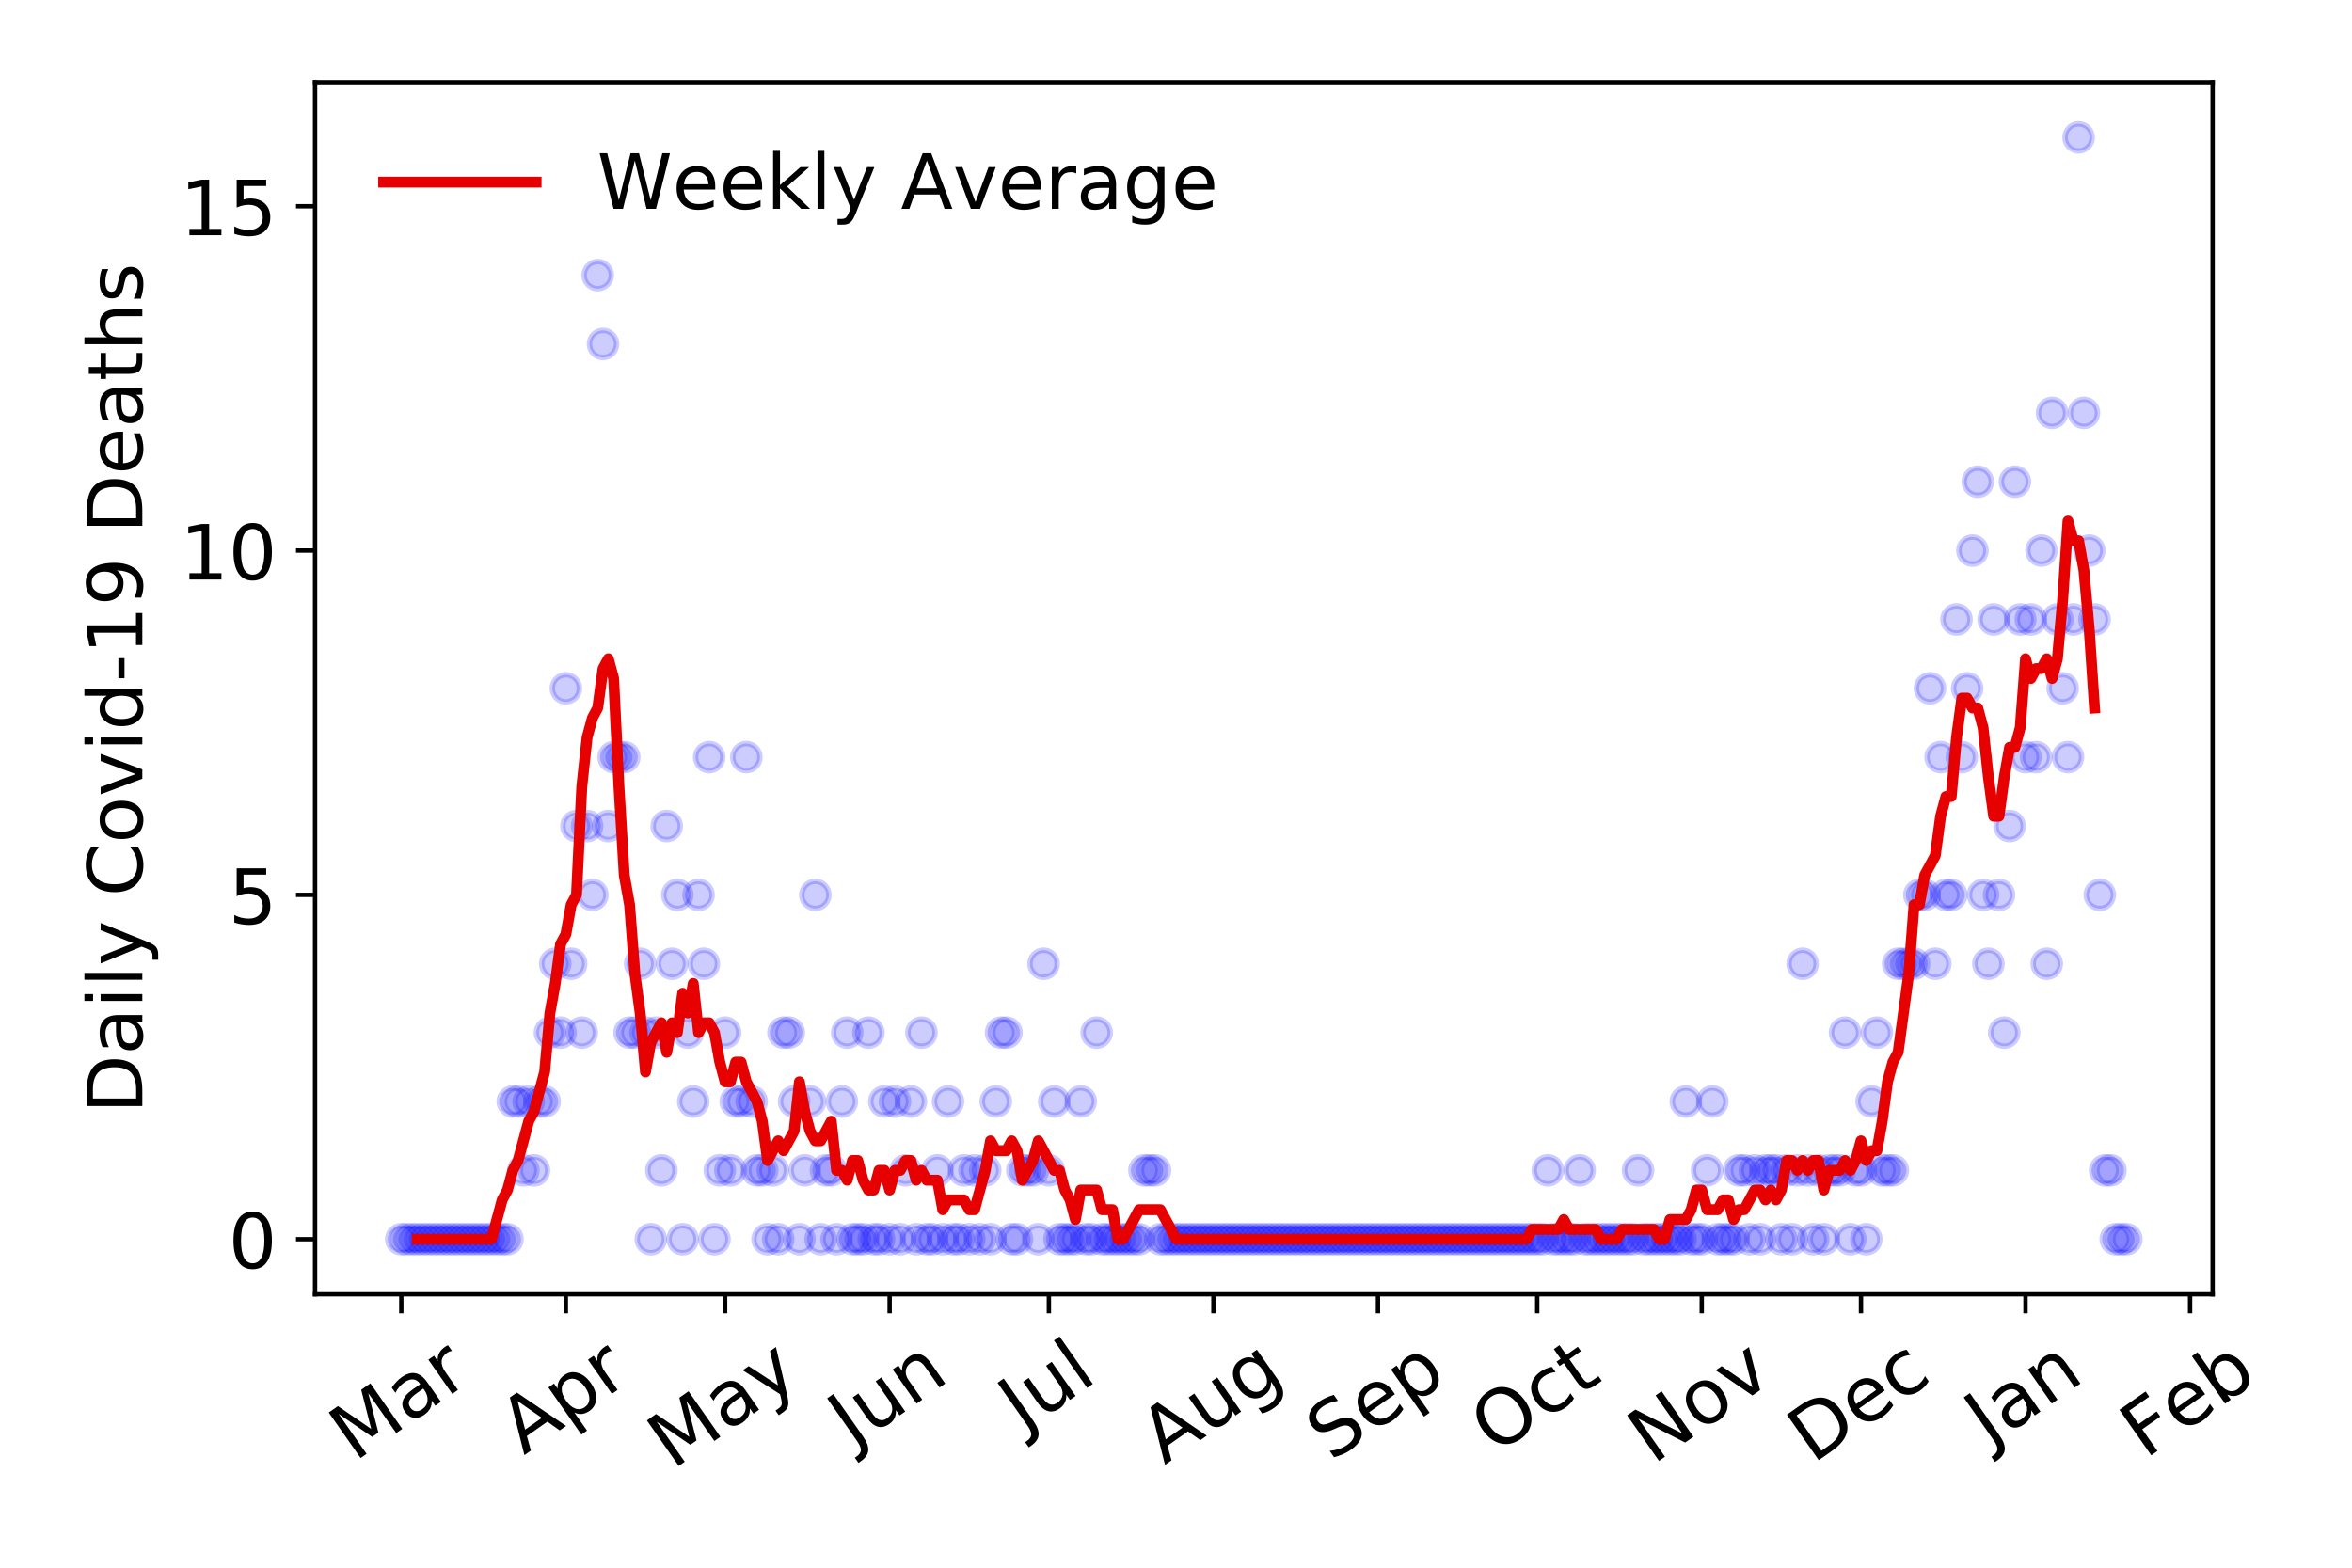 <?xml version="1.0" encoding="utf-8" standalone="no"?>
<!DOCTYPE svg PUBLIC "-//W3C//DTD SVG 1.1//EN"
  "http://www.w3.org/Graphics/SVG/1.1/DTD/svg11.dtd">
<!-- Created with matplotlib (https://matplotlib.org/) -->
<svg height="288pt" version="1.1" viewBox="0 0 432 288" width="432pt" xmlns="http://www.w3.org/2000/svg" xmlns:xlink="http://www.w3.org/1999/xlink">
 <defs>
  <style type="text/css">
*{stroke-linecap:butt;stroke-linejoin:round;}
  </style>
 </defs>
 <g id="figure_1">
  <g id="patch_1">
   <path d="M 0 288 
L 432 288 
L 432 0 
L 0 0 
z
" style="fill:#ffffff;"/>
  </g>
  <g id="axes_1">
   <g id="patch_2">
    <path d="M 57.87 237.778 
L 406.401 237.778 
L 406.401 15.12 
L 57.87 15.12 
z
" style="fill:#ffffff;"/>
   </g>
   <g id="matplotlib.axis_1">
    <g id="xtick_1">
     <g id="line2d_1">
      <defs>
       <path d="M 0 0 
L 0 3.5 
" id="me05b6e9415" style="stroke:#000000;stroke-width:0.8;"/>
      </defs>
      <g>
       <use style="stroke:#000000;stroke-width:0.8;" x="73.712" xlink:href="#me05b6e9415" y="237.778"/>
      </g>
     </g>
     <g id="text_1">
      <!-- Mar -->
      <defs>
       <path d="M 9.812 72.906 
L 24.516 72.906 
L 43.109 23.297 
L 61.812 72.906 
L 76.516 72.906 
L 76.516 0 
L 66.891 0 
L 66.891 64.016 
L 48.094 14.016 
L 38.188 14.016 
L 19.391 64.016 
L 19.391 0 
L 9.812 0 
z
" id="DejaVuSans-77"/>
       <path d="M 34.281 27.484 
Q 23.391 27.484 19.188 25 
Q 14.984 22.516 14.984 16.5 
Q 14.984 11.719 18.141 8.906 
Q 21.297 6.109 26.703 6.109 
Q 34.188 6.109 38.703 11.406 
Q 43.219 16.703 43.219 25.484 
L 43.219 27.484 
z
M 52.203 31.203 
L 52.203 0 
L 43.219 0 
L 43.219 8.297 
Q 40.141 3.328 35.547 0.953 
Q 30.953 -1.422 24.312 -1.422 
Q 15.922 -1.422 10.953 3.297 
Q 6 8.016 6 15.922 
Q 6 25.141 12.172 29.828 
Q 18.359 34.516 30.609 34.516 
L 43.219 34.516 
L 43.219 35.406 
Q 43.219 41.609 39.141 45 
Q 35.062 48.391 27.688 48.391 
Q 23 48.391 18.547 47.266 
Q 14.109 46.141 10.016 43.891 
L 10.016 52.203 
Q 14.938 54.109 19.578 55.047 
Q 24.219 56 28.609 56 
Q 40.484 56 46.344 49.844 
Q 52.203 43.703 52.203 31.203 
z
" id="DejaVuSans-97"/>
       <path d="M 41.109 46.297 
Q 39.594 47.172 37.812 47.578 
Q 36.031 48 33.891 48 
Q 26.266 48 22.188 43.047 
Q 18.109 38.094 18.109 28.812 
L 18.109 0 
L 9.078 0 
L 9.078 54.688 
L 18.109 54.688 
L 18.109 46.188 
Q 20.953 51.172 25.484 53.578 
Q 30.031 56 36.531 56 
Q 37.453 56 38.578 55.875 
Q 39.703 55.766 41.062 55.516 
z
" id="DejaVuSans-114"/>
      </defs>
      <g transform="translate(65.11 268.643)rotate(-35)scale(0.14 -0.14)">
       <use xlink:href="#DejaVuSans-77"/>
       <use x="86.279" xlink:href="#DejaVuSans-97"/>
       <use x="147.559" xlink:href="#DejaVuSans-114"/>
      </g>
     </g>
    </g>
    <g id="xtick_2">
     <g id="line2d_2">
      <g>
       <use style="stroke:#000000;stroke-width:0.8;" x="103.935" xlink:href="#me05b6e9415" y="237.778"/>
      </g>
     </g>
     <g id="text_2">
      <!-- Apr -->
      <defs>
       <path d="M 34.188 63.188 
L 20.797 26.906 
L 47.609 26.906 
z
M 28.609 72.906 
L 39.797 72.906 
L 67.578 0 
L 57.328 0 
L 50.688 18.703 
L 17.828 18.703 
L 11.188 0 
L 0.781 0 
z
" id="DejaVuSans-65"/>
       <path d="M 18.109 8.203 
L 18.109 -20.797 
L 9.078 -20.797 
L 9.078 54.688 
L 18.109 54.688 
L 18.109 46.391 
Q 20.953 51.266 25.266 53.625 
Q 29.594 56 35.594 56 
Q 45.562 56 51.781 48.094 
Q 58.016 40.188 58.016 27.297 
Q 58.016 14.406 51.781 6.484 
Q 45.562 -1.422 35.594 -1.422 
Q 29.594 -1.422 25.266 0.953 
Q 20.953 3.328 18.109 8.203 
z
M 48.688 27.297 
Q 48.688 37.203 44.609 42.844 
Q 40.531 48.484 33.406 48.484 
Q 26.266 48.484 22.188 42.844 
Q 18.109 37.203 18.109 27.297 
Q 18.109 17.391 22.188 11.75 
Q 26.266 6.109 33.406 6.109 
Q 40.531 6.109 44.609 11.75 
Q 48.688 17.391 48.688 27.297 
z
" id="DejaVuSans-112"/>
      </defs>
      <g transform="translate(96.23 267.384)rotate(-35)scale(0.14 -0.14)">
       <use xlink:href="#DejaVuSans-65"/>
       <use x="68.408" xlink:href="#DejaVuSans-112"/>
       <use x="131.885" xlink:href="#DejaVuSans-114"/>
      </g>
     </g>
    </g>
    <g id="xtick_3">
     <g id="line2d_3">
      <g>
       <use style="stroke:#000000;stroke-width:0.8;" x="133.182" xlink:href="#me05b6e9415" y="237.778"/>
      </g>
     </g>
     <g id="text_3">
      <!-- May -->
      <defs>
       <path d="M 32.172 -5.078 
Q 28.375 -14.844 24.75 -17.812 
Q 21.141 -20.797 15.094 -20.797 
L 7.906 -20.797 
L 7.906 -13.281 
L 13.188 -13.281 
Q 16.891 -13.281 18.938 -11.516 
Q 21 -9.766 23.484 -3.219 
L 25.094 0.875 
L 2.984 54.688 
L 12.5 54.688 
L 29.594 11.922 
L 46.688 54.688 
L 56.203 54.688 
z
" id="DejaVuSans-121"/>
      </defs>
      <g transform="translate(123.543 270.094)rotate(-35)scale(0.14 -0.14)">
       <use xlink:href="#DejaVuSans-77"/>
       <use x="86.279" xlink:href="#DejaVuSans-97"/>
       <use x="147.559" xlink:href="#DejaVuSans-121"/>
      </g>
     </g>
    </g>
    <g id="xtick_4">
     <g id="line2d_4">
      <g>
       <use style="stroke:#000000;stroke-width:0.8;" x="163.404" xlink:href="#me05b6e9415" y="237.778"/>
      </g>
     </g>
     <g id="text_4">
      <!-- Jun -->
      <defs>
       <path d="M 9.812 72.906 
L 19.672 72.906 
L 19.672 5.078 
Q 19.672 -8.109 14.672 -14.062 
Q 9.672 -20.016 -1.422 -20.016 
L -5.172 -20.016 
L -5.172 -11.719 
L -2.094 -11.719 
Q 4.438 -11.719 7.125 -8.047 
Q 9.812 -4.391 9.812 5.078 
z
" id="DejaVuSans-74"/>
       <path d="M 8.5 21.578 
L 8.5 54.688 
L 17.484 54.688 
L 17.484 21.922 
Q 17.484 14.156 20.5 10.266 
Q 23.531 6.391 29.594 6.391 
Q 36.859 6.391 41.078 11.031 
Q 45.312 15.672 45.312 23.688 
L 45.312 54.688 
L 54.297 54.688 
L 54.297 0 
L 45.312 0 
L 45.312 8.406 
Q 42.047 3.422 37.719 1 
Q 33.406 -1.422 27.688 -1.422 
Q 18.266 -1.422 13.375 4.438 
Q 8.5 10.297 8.5 21.578 
z
M 31.109 56 
z
" id="DejaVuSans-117"/>
       <path d="M 54.891 33.016 
L 54.891 0 
L 45.906 0 
L 45.906 32.719 
Q 45.906 40.484 42.875 44.328 
Q 39.844 48.188 33.797 48.188 
Q 26.516 48.188 22.312 43.547 
Q 18.109 38.922 18.109 30.906 
L 18.109 0 
L 9.078 0 
L 9.078 54.688 
L 18.109 54.688 
L 18.109 46.188 
Q 21.344 51.125 25.703 53.562 
Q 30.078 56 35.797 56 
Q 45.219 56 50.047 50.172 
Q 54.891 44.344 54.891 33.016 
z
" id="DejaVuSans-110"/>
      </defs>
      <g transform="translate(156.661 266.039)rotate(-35)scale(0.14 -0.14)">
       <use xlink:href="#DejaVuSans-74"/>
       <use x="29.492" xlink:href="#DejaVuSans-117"/>
       <use x="92.871" xlink:href="#DejaVuSans-110"/>
      </g>
     </g>
    </g>
    <g id="xtick_5">
     <g id="line2d_5">
      <g>
       <use style="stroke:#000000;stroke-width:0.8;" x="192.652" xlink:href="#me05b6e9415" y="237.778"/>
      </g>
     </g>
     <g id="text_5">
      <!-- Jul -->
      <defs>
       <path d="M 9.422 75.984 
L 18.406 75.984 
L 18.406 0 
L 9.422 0 
z
" id="DejaVuSans-108"/>
      </defs>
      <g transform="translate(187.949 263.181)rotate(-35)scale(0.14 -0.14)">
       <use xlink:href="#DejaVuSans-74"/>
       <use x="29.492" xlink:href="#DejaVuSans-117"/>
       <use x="92.871" xlink:href="#DejaVuSans-108"/>
      </g>
     </g>
    </g>
    <g id="xtick_6">
     <g id="line2d_6">
      <g>
       <use style="stroke:#000000;stroke-width:0.8;" x="222.874" xlink:href="#me05b6e9415" y="237.778"/>
      </g>
     </g>
     <g id="text_6">
      <!-- Aug -->
      <defs>
       <path d="M 45.406 27.984 
Q 45.406 37.75 41.375 43.109 
Q 37.359 48.484 30.078 48.484 
Q 22.859 48.484 18.828 43.109 
Q 14.797 37.75 14.797 27.984 
Q 14.797 18.266 18.828 12.891 
Q 22.859 7.516 30.078 7.516 
Q 37.359 7.516 41.375 12.891 
Q 45.406 18.266 45.406 27.984 
z
M 54.391 6.781 
Q 54.391 -7.172 48.188 -13.984 
Q 42 -20.797 29.203 -20.797 
Q 24.469 -20.797 20.266 -20.094 
Q 16.062 -19.391 12.109 -17.922 
L 12.109 -9.188 
Q 16.062 -11.328 19.922 -12.344 
Q 23.781 -13.375 27.781 -13.375 
Q 36.625 -13.375 41.016 -8.766 
Q 45.406 -4.156 45.406 5.172 
L 45.406 9.625 
Q 42.625 4.781 38.281 2.391 
Q 33.938 0 27.875 0 
Q 17.828 0 11.672 7.656 
Q 5.516 15.328 5.516 27.984 
Q 5.516 40.672 11.672 48.328 
Q 17.828 56 27.875 56 
Q 33.938 56 38.281 53.609 
Q 42.625 51.219 45.406 46.391 
L 45.406 54.688 
L 54.391 54.688 
z
" id="DejaVuSans-103"/>
      </defs>
      <g transform="translate(213.893 269.172)rotate(-35)scale(0.14 -0.14)">
       <use xlink:href="#DejaVuSans-65"/>
       <use x="68.408" xlink:href="#DejaVuSans-117"/>
       <use x="131.787" xlink:href="#DejaVuSans-103"/>
      </g>
     </g>
    </g>
    <g id="xtick_7">
     <g id="line2d_7">
      <g>
       <use style="stroke:#000000;stroke-width:0.8;" x="253.096" xlink:href="#me05b6e9415" y="237.778"/>
      </g>
     </g>
     <g id="text_7">
      <!-- Sep -->
      <defs>
       <path d="M 53.516 70.516 
L 53.516 60.891 
Q 47.906 63.578 42.922 64.891 
Q 37.938 66.219 33.297 66.219 
Q 25.25 66.219 20.875 63.094 
Q 16.5 59.969 16.5 54.203 
Q 16.5 49.359 19.406 46.891 
Q 22.312 44.438 30.422 42.922 
L 36.375 41.703 
Q 47.406 39.594 52.656 34.297 
Q 57.906 29 57.906 20.125 
Q 57.906 9.516 50.797 4.047 
Q 43.703 -1.422 29.984 -1.422 
Q 24.812 -1.422 18.969 -0.25 
Q 13.141 0.922 6.891 3.219 
L 6.891 13.375 
Q 12.891 10.016 18.656 8.297 
Q 24.422 6.594 29.984 6.594 
Q 38.422 6.594 43.016 9.906 
Q 47.609 13.234 47.609 19.391 
Q 47.609 24.75 44.312 27.781 
Q 41.016 30.812 33.5 32.328 
L 27.484 33.5 
Q 16.453 35.688 11.516 40.375 
Q 6.594 45.062 6.594 53.422 
Q 6.594 63.094 13.406 68.656 
Q 20.219 74.219 32.172 74.219 
Q 37.312 74.219 42.625 73.281 
Q 47.953 72.359 53.516 70.516 
z
" id="DejaVuSans-83"/>
       <path d="M 56.203 29.594 
L 56.203 25.203 
L 14.891 25.203 
Q 15.484 15.922 20.484 11.062 
Q 25.484 6.203 34.422 6.203 
Q 39.594 6.203 44.453 7.469 
Q 49.312 8.734 54.109 11.281 
L 54.109 2.781 
Q 49.266 0.734 44.188 -0.344 
Q 39.109 -1.422 33.891 -1.422 
Q 20.797 -1.422 13.156 6.188 
Q 5.516 13.812 5.516 26.812 
Q 5.516 40.234 12.766 48.109 
Q 20.016 56 32.328 56 
Q 43.359 56 49.781 48.891 
Q 56.203 41.797 56.203 29.594 
z
M 47.219 32.234 
Q 47.125 39.594 43.094 43.984 
Q 39.062 48.391 32.422 48.391 
Q 24.906 48.391 20.391 44.141 
Q 15.875 39.891 15.188 32.172 
z
" id="DejaVuSans-101"/>
      </defs>
      <g transform="translate(244.503 268.629)rotate(-35)scale(0.14 -0.14)">
       <use xlink:href="#DejaVuSans-83"/>
       <use x="63.477" xlink:href="#DejaVuSans-101"/>
       <use x="125" xlink:href="#DejaVuSans-112"/>
      </g>
     </g>
    </g>
    <g id="xtick_8">
     <g id="line2d_8">
      <g>
       <use style="stroke:#000000;stroke-width:0.8;" x="282.343" xlink:href="#me05b6e9415" y="237.778"/>
      </g>
     </g>
     <g id="text_8">
      <!-- Oct -->
      <defs>
       <path d="M 39.406 66.219 
Q 28.656 66.219 22.328 58.203 
Q 16.016 50.203 16.016 36.375 
Q 16.016 22.609 22.328 14.594 
Q 28.656 6.594 39.406 6.594 
Q 50.141 6.594 56.422 14.594 
Q 62.703 22.609 62.703 36.375 
Q 62.703 50.203 56.422 58.203 
Q 50.141 66.219 39.406 66.219 
z
M 39.406 74.219 
Q 54.734 74.219 63.906 63.938 
Q 73.094 53.656 73.094 36.375 
Q 73.094 19.141 63.906 8.859 
Q 54.734 -1.422 39.406 -1.422 
Q 24.031 -1.422 14.812 8.828 
Q 5.609 19.094 5.609 36.375 
Q 5.609 53.656 14.812 63.938 
Q 24.031 74.219 39.406 74.219 
z
" id="DejaVuSans-79"/>
       <path d="M 48.781 52.594 
L 48.781 44.188 
Q 44.969 46.297 41.141 47.344 
Q 37.312 48.391 33.406 48.391 
Q 24.656 48.391 19.812 42.844 
Q 14.984 37.312 14.984 27.297 
Q 14.984 17.281 19.812 11.734 
Q 24.656 6.203 33.406 6.203 
Q 37.312 6.203 41.141 7.25 
Q 44.969 8.297 48.781 10.406 
L 48.781 2.094 
Q 45.016 0.344 40.984 -0.531 
Q 36.969 -1.422 32.422 -1.422 
Q 20.062 -1.422 12.781 6.344 
Q 5.516 14.109 5.516 27.297 
Q 5.516 40.672 12.859 48.328 
Q 20.219 56 33.016 56 
Q 37.156 56 41.109 55.141 
Q 45.062 54.297 48.781 52.594 
z
" id="DejaVuSans-99"/>
       <path d="M 18.312 70.219 
L 18.312 54.688 
L 36.812 54.688 
L 36.812 47.703 
L 18.312 47.703 
L 18.312 18.016 
Q 18.312 11.328 20.141 9.422 
Q 21.969 7.516 27.594 7.516 
L 36.812 7.516 
L 36.812 0 
L 27.594 0 
Q 17.188 0 13.234 3.875 
Q 9.281 7.766 9.281 18.016 
L 9.281 47.703 
L 2.688 47.703 
L 2.688 54.688 
L 9.281 54.688 
L 9.281 70.219 
z
" id="DejaVuSans-116"/>
      </defs>
      <g transform="translate(274.645 267.377)rotate(-35)scale(0.14 -0.14)">
       <use xlink:href="#DejaVuSans-79"/>
       <use x="78.711" xlink:href="#DejaVuSans-99"/>
       <use x="133.691" xlink:href="#DejaVuSans-116"/>
      </g>
     </g>
    </g>
    <g id="xtick_9">
     <g id="line2d_9">
      <g>
       <use style="stroke:#000000;stroke-width:0.8;" x="312.566" xlink:href="#me05b6e9415" y="237.778"/>
      </g>
     </g>
     <g id="text_9">
      <!-- Nov -->
      <defs>
       <path d="M 9.812 72.906 
L 23.094 72.906 
L 55.422 11.922 
L 55.422 72.906 
L 64.984 72.906 
L 64.984 0 
L 51.703 0 
L 19.391 60.984 
L 19.391 0 
L 9.812 0 
z
" id="DejaVuSans-78"/>
       <path d="M 30.609 48.391 
Q 23.391 48.391 19.188 42.75 
Q 14.984 37.109 14.984 27.297 
Q 14.984 17.484 19.156 11.844 
Q 23.344 6.203 30.609 6.203 
Q 37.797 6.203 41.984 11.859 
Q 46.188 17.531 46.188 27.297 
Q 46.188 37.016 41.984 42.703 
Q 37.797 48.391 30.609 48.391 
z
M 30.609 56 
Q 42.328 56 49.016 48.375 
Q 55.719 40.766 55.719 27.297 
Q 55.719 13.875 49.016 6.219 
Q 42.328 -1.422 30.609 -1.422 
Q 18.844 -1.422 12.172 6.219 
Q 5.516 13.875 5.516 27.297 
Q 5.516 40.766 12.172 48.375 
Q 18.844 56 30.609 56 
z
" id="DejaVuSans-111"/>
       <path d="M 2.984 54.688 
L 12.5 54.688 
L 29.594 8.797 
L 46.688 54.688 
L 56.203 54.688 
L 35.688 0 
L 23.484 0 
z
" id="DejaVuSans-118"/>
      </defs>
      <g transform="translate(303.589 269.166)rotate(-35)scale(0.14 -0.14)">
       <use xlink:href="#DejaVuSans-78"/>
       <use x="74.805" xlink:href="#DejaVuSans-111"/>
       <use x="135.986" xlink:href="#DejaVuSans-118"/>
      </g>
     </g>
    </g>
    <g id="xtick_10">
     <g id="line2d_10">
      <g>
       <use style="stroke:#000000;stroke-width:0.8;" x="341.813" xlink:href="#me05b6e9415" y="237.778"/>
      </g>
     </g>
     <g id="text_10">
      <!-- Dec -->
      <defs>
       <path d="M 19.672 64.797 
L 19.672 8.109 
L 31.594 8.109 
Q 46.688 8.109 53.688 14.938 
Q 60.688 21.781 60.688 36.531 
Q 60.688 51.172 53.688 57.984 
Q 46.688 64.797 31.594 64.797 
z
M 9.812 72.906 
L 30.078 72.906 
Q 51.266 72.906 61.172 64.094 
Q 71.094 55.281 71.094 36.531 
Q 71.094 17.672 61.125 8.828 
Q 51.172 0 30.078 0 
L 9.812 0 
z
" id="DejaVuSans-68"/>
      </defs>
      <g transform="translate(332.933 269.032)rotate(-35)scale(0.14 -0.14)">
       <use xlink:href="#DejaVuSans-68"/>
       <use x="77.002" xlink:href="#DejaVuSans-101"/>
       <use x="138.525" xlink:href="#DejaVuSans-99"/>
      </g>
     </g>
    </g>
    <g id="xtick_11">
     <g id="line2d_11">
      <g>
       <use style="stroke:#000000;stroke-width:0.8;" x="372.035" xlink:href="#me05b6e9415" y="237.778"/>
      </g>
     </g>
     <g id="text_11">
      <!-- Jan -->
      <g transform="translate(365.412 265.871)rotate(-35)scale(0.14 -0.14)">
       <use xlink:href="#DejaVuSans-74"/>
       <use x="29.492" xlink:href="#DejaVuSans-97"/>
       <use x="90.771" xlink:href="#DejaVuSans-110"/>
      </g>
     </g>
    </g>
    <g id="xtick_12">
     <g id="line2d_12">
      <g>
       <use style="stroke:#000000;stroke-width:0.8;" x="402.258" xlink:href="#me05b6e9415" y="237.778"/>
      </g>
     </g>
     <g id="text_12">
      <!-- Feb -->
      <defs>
       <path d="M 9.812 72.906 
L 51.703 72.906 
L 51.703 64.594 
L 19.672 64.594 
L 19.672 43.109 
L 48.578 43.109 
L 48.578 34.812 
L 19.672 34.812 
L 19.672 0 
L 9.812 0 
z
" id="DejaVuSans-70"/>
       <path d="M 48.688 27.297 
Q 48.688 37.203 44.609 42.844 
Q 40.531 48.484 33.406 48.484 
Q 26.266 48.484 22.188 42.844 
Q 18.109 37.203 18.109 27.297 
Q 18.109 17.391 22.188 11.75 
Q 26.266 6.109 33.406 6.109 
Q 40.531 6.109 44.609 11.75 
Q 48.688 17.391 48.688 27.297 
z
M 18.109 46.391 
Q 20.953 51.266 25.266 53.625 
Q 29.594 56 35.594 56 
Q 45.562 56 51.781 48.094 
Q 58.016 40.188 58.016 27.297 
Q 58.016 14.406 51.781 6.484 
Q 45.562 -1.422 35.594 -1.422 
Q 29.594 -1.422 25.266 0.953 
Q 20.953 3.328 18.109 8.203 
L 18.109 0 
L 9.078 0 
L 9.078 75.984 
L 18.109 75.984 
z
" id="DejaVuSans-98"/>
      </defs>
      <g transform="translate(394.011 268.143)rotate(-35)scale(0.14 -0.14)">
       <use xlink:href="#DejaVuSans-70"/>
       <use x="57.441" xlink:href="#DejaVuSans-101"/>
       <use x="118.965" xlink:href="#DejaVuSans-98"/>
      </g>
     </g>
    </g>
   </g>
   <g id="matplotlib.axis_2">
    <g id="ytick_1">
     <g id="line2d_13">
      <defs>
       <path d="M 0 0 
L -3.5 0 
" id="mfc6514408b" style="stroke:#000000;stroke-width:0.8;"/>
      </defs>
      <g>
       <use style="stroke:#000000;stroke-width:0.8;" x="57.87" xlink:href="#mfc6514408b" y="227.657"/>
      </g>
     </g>
     <g id="text_13">
      <!-- 0 -->
      <defs>
       <path d="M 31.781 66.406 
Q 24.172 66.406 20.328 58.906 
Q 16.5 51.422 16.5 36.375 
Q 16.5 21.391 20.328 13.891 
Q 24.172 6.391 31.781 6.391 
Q 39.453 6.391 43.281 13.891 
Q 47.125 21.391 47.125 36.375 
Q 47.125 51.422 43.281 58.906 
Q 39.453 66.406 31.781 66.406 
z
M 31.781 74.219 
Q 44.047 74.219 50.516 64.516 
Q 56.984 54.828 56.984 36.375 
Q 56.984 17.969 50.516 8.266 
Q 44.047 -1.422 31.781 -1.422 
Q 19.531 -1.422 13.062 8.266 
Q 6.594 17.969 6.594 36.375 
Q 6.594 54.828 13.062 64.516 
Q 19.531 74.219 31.781 74.219 
z
" id="DejaVuSans-48"/>
      </defs>
      <g transform="translate(41.962 232.976)scale(0.14 -0.14)">
       <use xlink:href="#DejaVuSans-48"/>
      </g>
     </g>
    </g>
    <g id="ytick_2">
     <g id="line2d_14">
      <g>
       <use style="stroke:#000000;stroke-width:0.8;" x="57.87" xlink:href="#mfc6514408b" y="164.402"/>
      </g>
     </g>
     <g id="text_14">
      <!-- 5 -->
      <defs>
       <path d="M 10.797 72.906 
L 49.516 72.906 
L 49.516 64.594 
L 19.828 64.594 
L 19.828 46.734 
Q 21.969 47.469 24.109 47.828 
Q 26.266 48.188 28.422 48.188 
Q 40.625 48.188 47.75 41.5 
Q 54.891 34.812 54.891 23.391 
Q 54.891 11.625 47.562 5.094 
Q 40.234 -1.422 26.906 -1.422 
Q 22.312 -1.422 17.547 -0.641 
Q 12.797 0.141 7.719 1.703 
L 7.719 11.625 
Q 12.109 9.234 16.797 8.062 
Q 21.484 6.891 26.703 6.891 
Q 35.156 6.891 40.078 11.328 
Q 45.016 15.766 45.016 23.391 
Q 45.016 31 40.078 35.438 
Q 35.156 39.891 26.703 39.891 
Q 22.75 39.891 18.812 39.016 
Q 14.891 38.141 10.797 36.281 
z
" id="DejaVuSans-53"/>
      </defs>
      <g transform="translate(41.962 169.721)scale(0.14 -0.14)">
       <use xlink:href="#DejaVuSans-53"/>
      </g>
     </g>
    </g>
    <g id="ytick_3">
     <g id="line2d_15">
      <g>
       <use style="stroke:#000000;stroke-width:0.8;" x="57.87" xlink:href="#mfc6514408b" y="101.147"/>
      </g>
     </g>
     <g id="text_15">
      <!-- 10 -->
      <defs>
       <path d="M 12.406 8.297 
L 28.516 8.297 
L 28.516 63.922 
L 10.984 60.406 
L 10.984 69.391 
L 28.422 72.906 
L 38.281 72.906 
L 38.281 8.297 
L 54.391 8.297 
L 54.391 0 
L 12.406 0 
z
" id="DejaVuSans-49"/>
      </defs>
      <g transform="translate(33.055 106.466)scale(0.14 -0.14)">
       <use xlink:href="#DejaVuSans-49"/>
       <use x="63.623" xlink:href="#DejaVuSans-48"/>
      </g>
     </g>
    </g>
    <g id="ytick_4">
     <g id="line2d_16">
      <g>
       <use style="stroke:#000000;stroke-width:0.8;" x="57.87" xlink:href="#mfc6514408b" y="37.892"/>
      </g>
     </g>
     <g id="text_16">
      <!-- 15 -->
      <g transform="translate(33.055 43.211)scale(0.14 -0.14)">
       <use xlink:href="#DejaVuSans-49"/>
       <use x="63.623" xlink:href="#DejaVuSans-53"/>
      </g>
     </g>
    </g>
    <g id="text_17">
     <!-- Daily Covid-19 Deaths -->
     <defs>
      <path d="M 9.422 54.688 
L 18.406 54.688 
L 18.406 0 
L 9.422 0 
z
M 9.422 75.984 
L 18.406 75.984 
L 18.406 64.594 
L 9.422 64.594 
z
" id="DejaVuSans-105"/>
      <path id="DejaVuSans-32"/>
      <path d="M 64.406 67.281 
L 64.406 56.891 
Q 59.422 61.531 53.781 63.812 
Q 48.141 66.109 41.797 66.109 
Q 29.297 66.109 22.656 58.469 
Q 16.016 50.828 16.016 36.375 
Q 16.016 21.969 22.656 14.328 
Q 29.297 6.688 41.797 6.688 
Q 48.141 6.688 53.781 8.984 
Q 59.422 11.281 64.406 15.922 
L 64.406 5.609 
Q 59.234 2.094 53.438 0.328 
Q 47.656 -1.422 41.219 -1.422 
Q 24.656 -1.422 15.125 8.703 
Q 5.609 18.844 5.609 36.375 
Q 5.609 53.953 15.125 64.078 
Q 24.656 74.219 41.219 74.219 
Q 47.75 74.219 53.531 72.484 
Q 59.328 70.75 64.406 67.281 
z
" id="DejaVuSans-67"/>
      <path d="M 45.406 46.391 
L 45.406 75.984 
L 54.391 75.984 
L 54.391 0 
L 45.406 0 
L 45.406 8.203 
Q 42.578 3.328 38.25 0.953 
Q 33.938 -1.422 27.875 -1.422 
Q 17.969 -1.422 11.734 6.484 
Q 5.516 14.406 5.516 27.297 
Q 5.516 40.188 11.734 48.094 
Q 17.969 56 27.875 56 
Q 33.938 56 38.25 53.625 
Q 42.578 51.266 45.406 46.391 
z
M 14.797 27.297 
Q 14.797 17.391 18.875 11.75 
Q 22.953 6.109 30.078 6.109 
Q 37.203 6.109 41.297 11.75 
Q 45.406 17.391 45.406 27.297 
Q 45.406 37.203 41.297 42.844 
Q 37.203 48.484 30.078 48.484 
Q 22.953 48.484 18.875 42.844 
Q 14.797 37.203 14.797 27.297 
z
" id="DejaVuSans-100"/>
      <path d="M 4.891 31.391 
L 31.203 31.391 
L 31.203 23.391 
L 4.891 23.391 
z
" id="DejaVuSans-45"/>
      <path d="M 10.984 1.516 
L 10.984 10.5 
Q 14.703 8.734 18.5 7.812 
Q 22.312 6.891 25.984 6.891 
Q 35.75 6.891 40.891 13.453 
Q 46.047 20.016 46.781 33.406 
Q 43.953 29.203 39.594 26.953 
Q 35.25 24.703 29.984 24.703 
Q 19.047 24.703 12.672 31.312 
Q 6.297 37.938 6.297 49.422 
Q 6.297 60.641 12.938 67.422 
Q 19.578 74.219 30.609 74.219 
Q 43.266 74.219 49.922 64.516 
Q 56.594 54.828 56.594 36.375 
Q 56.594 19.141 48.406 8.859 
Q 40.234 -1.422 26.422 -1.422 
Q 22.703 -1.422 18.891 -0.688 
Q 15.094 0.047 10.984 1.516 
z
M 30.609 32.422 
Q 37.25 32.422 41.125 36.953 
Q 45.016 41.5 45.016 49.422 
Q 45.016 57.281 41.125 61.844 
Q 37.25 66.406 30.609 66.406 
Q 23.969 66.406 20.094 61.844 
Q 16.219 57.281 16.219 49.422 
Q 16.219 41.5 20.094 36.953 
Q 23.969 32.422 30.609 32.422 
z
" id="DejaVuSans-57"/>
      <path d="M 54.891 33.016 
L 54.891 0 
L 45.906 0 
L 45.906 32.719 
Q 45.906 40.484 42.875 44.328 
Q 39.844 48.188 33.797 48.188 
Q 26.516 48.188 22.312 43.547 
Q 18.109 38.922 18.109 30.906 
L 18.109 0 
L 9.078 0 
L 9.078 75.984 
L 18.109 75.984 
L 18.109 46.188 
Q 21.344 51.125 25.703 53.562 
Q 30.078 56 35.797 56 
Q 45.219 56 50.047 50.172 
Q 54.891 44.344 54.891 33.016 
z
" id="DejaVuSans-104"/>
      <path d="M 44.281 53.078 
L 44.281 44.578 
Q 40.484 46.531 36.375 47.5 
Q 32.281 48.484 27.875 48.484 
Q 21.188 48.484 17.844 46.438 
Q 14.5 44.391 14.5 40.281 
Q 14.5 37.156 16.891 35.375 
Q 19.281 33.594 26.516 31.984 
L 29.594 31.297 
Q 39.156 29.25 43.188 25.516 
Q 47.219 21.781 47.219 15.094 
Q 47.219 7.469 41.188 3.016 
Q 35.156 -1.422 24.609 -1.422 
Q 20.219 -1.422 15.453 -0.562 
Q 10.688 0.297 5.422 2 
L 5.422 11.281 
Q 10.406 8.688 15.234 7.391 
Q 20.062 6.109 24.812 6.109 
Q 31.156 6.109 34.562 8.281 
Q 37.984 10.453 37.984 14.406 
Q 37.984 18.062 35.516 20.016 
Q 33.062 21.969 24.703 23.781 
L 21.578 24.516 
Q 13.234 26.266 9.516 29.906 
Q 5.812 33.547 5.812 39.891 
Q 5.812 47.609 11.281 51.797 
Q 16.75 56 26.812 56 
Q 31.781 56 36.172 55.266 
Q 40.578 54.547 44.281 53.078 
z
" id="DejaVuSans-115"/>
     </defs>
     <g transform="translate(26.143 204.56)rotate(-90)scale(0.14 -0.14)">
      <use xlink:href="#DejaVuSans-68"/>
      <use x="77.002" xlink:href="#DejaVuSans-97"/>
      <use x="138.281" xlink:href="#DejaVuSans-105"/>
      <use x="166.064" xlink:href="#DejaVuSans-108"/>
      <use x="193.848" xlink:href="#DejaVuSans-121"/>
      <use x="253.027" xlink:href="#DejaVuSans-32"/>
      <use x="284.814" xlink:href="#DejaVuSans-67"/>
      <use x="354.639" xlink:href="#DejaVuSans-111"/>
      <use x="415.82" xlink:href="#DejaVuSans-118"/>
      <use x="475" xlink:href="#DejaVuSans-105"/>
      <use x="502.783" xlink:href="#DejaVuSans-100"/>
      <use x="566.26" xlink:href="#DejaVuSans-45"/>
      <use x="602.344" xlink:href="#DejaVuSans-49"/>
      <use x="665.967" xlink:href="#DejaVuSans-57"/>
      <use x="729.59" xlink:href="#DejaVuSans-32"/>
      <use x="761.377" xlink:href="#DejaVuSans-68"/>
      <use x="838.379" xlink:href="#DejaVuSans-101"/>
      <use x="899.902" xlink:href="#DejaVuSans-97"/>
      <use x="961.182" xlink:href="#DejaVuSans-116"/>
      <use x="1000.391" xlink:href="#DejaVuSans-104"/>
      <use x="1063.77" xlink:href="#DejaVuSans-115"/>
     </g>
    </g>
   </g>
   <g id="line2d_17">
    <defs>
     <path d="M 0 2.5 
C 0.663 2.5 1.299 2.237 1.768 1.768 
C 2.237 1.299 2.5 0.663 2.5 0 
C 2.5 -0.663 2.237 -1.299 1.768 -1.768 
C 1.299 -2.237 0.663 -2.5 0 -2.5 
C -0.663 -2.5 -1.299 -2.237 -1.768 -1.768 
C -2.237 -1.299 -2.5 -0.663 -2.5 0 
C -2.5 0.663 -2.237 1.299 -1.768 1.768 
C -1.299 2.237 -0.663 2.5 0 2.5 
z
" id="m0bc9180326" style="stroke:#0000ff;stroke-opacity:0.2;"/>
    </defs>
    <g clip-path="url(#pe2ce845c5a)">
     <use style="fill:#0000ff;fill-opacity:0.2;stroke:#0000ff;stroke-opacity:0.2;" x="73.712" xlink:href="#m0bc9180326" y="227.657"/>
     <use style="fill:#0000ff;fill-opacity:0.2;stroke:#0000ff;stroke-opacity:0.2;" x="74.687" xlink:href="#m0bc9180326" y="227.657"/>
     <use style="fill:#0000ff;fill-opacity:0.2;stroke:#0000ff;stroke-opacity:0.2;" x="75.662" xlink:href="#m0bc9180326" y="227.657"/>
     <use style="fill:#0000ff;fill-opacity:0.2;stroke:#0000ff;stroke-opacity:0.2;" x="76.637" xlink:href="#m0bc9180326" y="227.657"/>
     <use style="fill:#0000ff;fill-opacity:0.2;stroke:#0000ff;stroke-opacity:0.2;" x="77.612" xlink:href="#m0bc9180326" y="227.657"/>
     <use style="fill:#0000ff;fill-opacity:0.2;stroke:#0000ff;stroke-opacity:0.2;" x="78.587" xlink:href="#m0bc9180326" y="227.657"/>
     <use style="fill:#0000ff;fill-opacity:0.2;stroke:#0000ff;stroke-opacity:0.2;" x="79.562" xlink:href="#m0bc9180326" y="227.657"/>
     <use style="fill:#0000ff;fill-opacity:0.2;stroke:#0000ff;stroke-opacity:0.2;" x="80.537" xlink:href="#m0bc9180326" y="227.657"/>
     <use style="fill:#0000ff;fill-opacity:0.2;stroke:#0000ff;stroke-opacity:0.2;" x="81.512" xlink:href="#m0bc9180326" y="227.657"/>
     <use style="fill:#0000ff;fill-opacity:0.2;stroke:#0000ff;stroke-opacity:0.2;" x="82.487" xlink:href="#m0bc9180326" y="227.657"/>
     <use style="fill:#0000ff;fill-opacity:0.2;stroke:#0000ff;stroke-opacity:0.2;" x="83.461" xlink:href="#m0bc9180326" y="227.657"/>
     <use style="fill:#0000ff;fill-opacity:0.2;stroke:#0000ff;stroke-opacity:0.2;" x="84.436" xlink:href="#m0bc9180326" y="227.657"/>
     <use style="fill:#0000ff;fill-opacity:0.2;stroke:#0000ff;stroke-opacity:0.2;" x="85.411" xlink:href="#m0bc9180326" y="227.657"/>
     <use style="fill:#0000ff;fill-opacity:0.2;stroke:#0000ff;stroke-opacity:0.2;" x="86.386" xlink:href="#m0bc9180326" y="227.657"/>
     <use style="fill:#0000ff;fill-opacity:0.2;stroke:#0000ff;stroke-opacity:0.2;" x="87.361" xlink:href="#m0bc9180326" y="227.657"/>
     <use style="fill:#0000ff;fill-opacity:0.2;stroke:#0000ff;stroke-opacity:0.2;" x="88.336" xlink:href="#m0bc9180326" y="227.657"/>
     <use style="fill:#0000ff;fill-opacity:0.2;stroke:#0000ff;stroke-opacity:0.2;" x="89.311" xlink:href="#m0bc9180326" y="227.657"/>
     <use style="fill:#0000ff;fill-opacity:0.2;stroke:#0000ff;stroke-opacity:0.2;" x="90.286" xlink:href="#m0bc9180326" y="227.657"/>
     <use style="fill:#0000ff;fill-opacity:0.2;stroke:#0000ff;stroke-opacity:0.2;" x="91.261" xlink:href="#m0bc9180326" y="227.657"/>
     <use style="fill:#0000ff;fill-opacity:0.2;stroke:#0000ff;stroke-opacity:0.2;" x="92.236" xlink:href="#m0bc9180326" y="227.657"/>
     <use style="fill:#0000ff;fill-opacity:0.2;stroke:#0000ff;stroke-opacity:0.2;" x="93.211" xlink:href="#m0bc9180326" y="227.657"/>
     <use style="fill:#0000ff;fill-opacity:0.2;stroke:#0000ff;stroke-opacity:0.2;" x="94.185" xlink:href="#m0bc9180326" y="202.355"/>
     <use style="fill:#0000ff;fill-opacity:0.2;stroke:#0000ff;stroke-opacity:0.2;" x="95.16" xlink:href="#m0bc9180326" y="202.355"/>
     <use style="fill:#0000ff;fill-opacity:0.2;stroke:#0000ff;stroke-opacity:0.2;" x="96.135" xlink:href="#m0bc9180326" y="215.006"/>
     <use style="fill:#0000ff;fill-opacity:0.2;stroke:#0000ff;stroke-opacity:0.2;" x="97.11" xlink:href="#m0bc9180326" y="202.355"/>
     <use style="fill:#0000ff;fill-opacity:0.2;stroke:#0000ff;stroke-opacity:0.2;" x="98.085" xlink:href="#m0bc9180326" y="215.006"/>
     <use style="fill:#0000ff;fill-opacity:0.2;stroke:#0000ff;stroke-opacity:0.2;" x="99.06" xlink:href="#m0bc9180326" y="202.355"/>
     <use style="fill:#0000ff;fill-opacity:0.2;stroke:#0000ff;stroke-opacity:0.2;" x="100.035" xlink:href="#m0bc9180326" y="202.355"/>
     <use style="fill:#0000ff;fill-opacity:0.2;stroke:#0000ff;stroke-opacity:0.2;" x="101.01" xlink:href="#m0bc9180326" y="189.704"/>
     <use style="fill:#0000ff;fill-opacity:0.2;stroke:#0000ff;stroke-opacity:0.2;" x="101.985" xlink:href="#m0bc9180326" y="177.053"/>
     <use style="fill:#0000ff;fill-opacity:0.2;stroke:#0000ff;stroke-opacity:0.2;" x="102.96" xlink:href="#m0bc9180326" y="189.704"/>
     <use style="fill:#0000ff;fill-opacity:0.2;stroke:#0000ff;stroke-opacity:0.2;" x="103.935" xlink:href="#m0bc9180326" y="126.449"/>
     <use style="fill:#0000ff;fill-opacity:0.2;stroke:#0000ff;stroke-opacity:0.2;" x="104.909" xlink:href="#m0bc9180326" y="177.053"/>
     <use style="fill:#0000ff;fill-opacity:0.2;stroke:#0000ff;stroke-opacity:0.2;" x="105.884" xlink:href="#m0bc9180326" y="151.751"/>
     <use style="fill:#0000ff;fill-opacity:0.2;stroke:#0000ff;stroke-opacity:0.2;" x="106.859" xlink:href="#m0bc9180326" y="189.704"/>
     <use style="fill:#0000ff;fill-opacity:0.2;stroke:#0000ff;stroke-opacity:0.2;" x="107.834" xlink:href="#m0bc9180326" y="151.751"/>
     <use style="fill:#0000ff;fill-opacity:0.2;stroke:#0000ff;stroke-opacity:0.2;" x="108.809" xlink:href="#m0bc9180326" y="164.402"/>
     <use style="fill:#0000ff;fill-opacity:0.2;stroke:#0000ff;stroke-opacity:0.2;" x="109.784" xlink:href="#m0bc9180326" y="50.543"/>
     <use style="fill:#0000ff;fill-opacity:0.2;stroke:#0000ff;stroke-opacity:0.2;" x="110.759" xlink:href="#m0bc9180326" y="63.194"/>
     <use style="fill:#0000ff;fill-opacity:0.2;stroke:#0000ff;stroke-opacity:0.2;" x="111.734" xlink:href="#m0bc9180326" y="151.751"/>
     <use style="fill:#0000ff;fill-opacity:0.2;stroke:#0000ff;stroke-opacity:0.2;" x="112.709" xlink:href="#m0bc9180326" y="139.1"/>
     <use style="fill:#0000ff;fill-opacity:0.2;stroke:#0000ff;stroke-opacity:0.2;" x="113.684" xlink:href="#m0bc9180326" y="139.1"/>
     <use style="fill:#0000ff;fill-opacity:0.2;stroke:#0000ff;stroke-opacity:0.2;" x="114.659" xlink:href="#m0bc9180326" y="139.1"/>
     <use style="fill:#0000ff;fill-opacity:0.2;stroke:#0000ff;stroke-opacity:0.2;" x="115.634" xlink:href="#m0bc9180326" y="189.704"/>
     <use style="fill:#0000ff;fill-opacity:0.2;stroke:#0000ff;stroke-opacity:0.2;" x="116.608" xlink:href="#m0bc9180326" y="189.704"/>
     <use style="fill:#0000ff;fill-opacity:0.2;stroke:#0000ff;stroke-opacity:0.2;" x="117.583" xlink:href="#m0bc9180326" y="177.053"/>
     <use style="fill:#0000ff;fill-opacity:0.2;stroke:#0000ff;stroke-opacity:0.2;" x="118.558" xlink:href="#m0bc9180326" y="189.704"/>
     <use style="fill:#0000ff;fill-opacity:0.2;stroke:#0000ff;stroke-opacity:0.2;" x="119.533" xlink:href="#m0bc9180326" y="227.657"/>
     <use style="fill:#0000ff;fill-opacity:0.2;stroke:#0000ff;stroke-opacity:0.2;" x="120.508" xlink:href="#m0bc9180326" y="189.704"/>
     <use style="fill:#0000ff;fill-opacity:0.2;stroke:#0000ff;stroke-opacity:0.2;" x="121.483" xlink:href="#m0bc9180326" y="215.006"/>
     <use style="fill:#0000ff;fill-opacity:0.2;stroke:#0000ff;stroke-opacity:0.2;" x="122.458" xlink:href="#m0bc9180326" y="151.751"/>
     <use style="fill:#0000ff;fill-opacity:0.2;stroke:#0000ff;stroke-opacity:0.2;" x="123.433" xlink:href="#m0bc9180326" y="177.053"/>
     <use style="fill:#0000ff;fill-opacity:0.2;stroke:#0000ff;stroke-opacity:0.2;" x="124.408" xlink:href="#m0bc9180326" y="164.402"/>
     <use style="fill:#0000ff;fill-opacity:0.2;stroke:#0000ff;stroke-opacity:0.2;" x="125.383" xlink:href="#m0bc9180326" y="227.657"/>
     <use style="fill:#0000ff;fill-opacity:0.2;stroke:#0000ff;stroke-opacity:0.2;" x="126.358" xlink:href="#m0bc9180326" y="189.704"/>
     <use style="fill:#0000ff;fill-opacity:0.2;stroke:#0000ff;stroke-opacity:0.2;" x="127.332" xlink:href="#m0bc9180326" y="202.355"/>
     <use style="fill:#0000ff;fill-opacity:0.2;stroke:#0000ff;stroke-opacity:0.2;" x="128.307" xlink:href="#m0bc9180326" y="164.402"/>
     <use style="fill:#0000ff;fill-opacity:0.2;stroke:#0000ff;stroke-opacity:0.2;" x="129.282" xlink:href="#m0bc9180326" y="177.053"/>
     <use style="fill:#0000ff;fill-opacity:0.2;stroke:#0000ff;stroke-opacity:0.2;" x="130.257" xlink:href="#m0bc9180326" y="139.1"/>
     <use style="fill:#0000ff;fill-opacity:0.2;stroke:#0000ff;stroke-opacity:0.2;" x="131.232" xlink:href="#m0bc9180326" y="227.657"/>
     <use style="fill:#0000ff;fill-opacity:0.2;stroke:#0000ff;stroke-opacity:0.2;" x="132.207" xlink:href="#m0bc9180326" y="215.006"/>
     <use style="fill:#0000ff;fill-opacity:0.2;stroke:#0000ff;stroke-opacity:0.2;" x="133.182" xlink:href="#m0bc9180326" y="189.704"/>
     <use style="fill:#0000ff;fill-opacity:0.2;stroke:#0000ff;stroke-opacity:0.2;" x="134.157" xlink:href="#m0bc9180326" y="215.006"/>
     <use style="fill:#0000ff;fill-opacity:0.2;stroke:#0000ff;stroke-opacity:0.2;" x="135.132" xlink:href="#m0bc9180326" y="202.355"/>
     <use style="fill:#0000ff;fill-opacity:0.2;stroke:#0000ff;stroke-opacity:0.2;" x="136.107" xlink:href="#m0bc9180326" y="202.355"/>
     <use style="fill:#0000ff;fill-opacity:0.2;stroke:#0000ff;stroke-opacity:0.2;" x="137.082" xlink:href="#m0bc9180326" y="139.1"/>
     <use style="fill:#0000ff;fill-opacity:0.2;stroke:#0000ff;stroke-opacity:0.2;" x="138.056" xlink:href="#m0bc9180326" y="202.355"/>
     <use style="fill:#0000ff;fill-opacity:0.2;stroke:#0000ff;stroke-opacity:0.2;" x="139.031" xlink:href="#m0bc9180326" y="215.006"/>
     <use style="fill:#0000ff;fill-opacity:0.2;stroke:#0000ff;stroke-opacity:0.2;" x="140.006" xlink:href="#m0bc9180326" y="215.006"/>
     <use style="fill:#0000ff;fill-opacity:0.2;stroke:#0000ff;stroke-opacity:0.2;" x="140.981" xlink:href="#m0bc9180326" y="227.657"/>
     <use style="fill:#0000ff;fill-opacity:0.2;stroke:#0000ff;stroke-opacity:0.2;" x="141.956" xlink:href="#m0bc9180326" y="215.006"/>
     <use style="fill:#0000ff;fill-opacity:0.2;stroke:#0000ff;stroke-opacity:0.2;" x="142.931" xlink:href="#m0bc9180326" y="227.657"/>
     <use style="fill:#0000ff;fill-opacity:0.2;stroke:#0000ff;stroke-opacity:0.2;" x="143.906" xlink:href="#m0bc9180326" y="189.704"/>
     <use style="fill:#0000ff;fill-opacity:0.2;stroke:#0000ff;stroke-opacity:0.2;" x="144.881" xlink:href="#m0bc9180326" y="189.704"/>
     <use style="fill:#0000ff;fill-opacity:0.2;stroke:#0000ff;stroke-opacity:0.2;" x="145.856" xlink:href="#m0bc9180326" y="202.355"/>
     <use style="fill:#0000ff;fill-opacity:0.2;stroke:#0000ff;stroke-opacity:0.2;" x="146.831" xlink:href="#m0bc9180326" y="227.657"/>
     <use style="fill:#0000ff;fill-opacity:0.2;stroke:#0000ff;stroke-opacity:0.2;" x="147.806" xlink:href="#m0bc9180326" y="215.006"/>
     <use style="fill:#0000ff;fill-opacity:0.2;stroke:#0000ff;stroke-opacity:0.2;" x="148.781" xlink:href="#m0bc9180326" y="202.355"/>
     <use style="fill:#0000ff;fill-opacity:0.2;stroke:#0000ff;stroke-opacity:0.2;" x="149.755" xlink:href="#m0bc9180326" y="164.402"/>
     <use style="fill:#0000ff;fill-opacity:0.2;stroke:#0000ff;stroke-opacity:0.2;" x="150.73" xlink:href="#m0bc9180326" y="227.657"/>
     <use style="fill:#0000ff;fill-opacity:0.2;stroke:#0000ff;stroke-opacity:0.2;" x="151.705" xlink:href="#m0bc9180326" y="215.006"/>
     <use style="fill:#0000ff;fill-opacity:0.2;stroke:#0000ff;stroke-opacity:0.2;" x="152.68" xlink:href="#m0bc9180326" y="215.006"/>
     <use style="fill:#0000ff;fill-opacity:0.2;stroke:#0000ff;stroke-opacity:0.2;" x="153.655" xlink:href="#m0bc9180326" y="227.657"/>
     <use style="fill:#0000ff;fill-opacity:0.2;stroke:#0000ff;stroke-opacity:0.2;" x="154.63" xlink:href="#m0bc9180326" y="202.355"/>
     <use style="fill:#0000ff;fill-opacity:0.2;stroke:#0000ff;stroke-opacity:0.2;" x="155.605" xlink:href="#m0bc9180326" y="189.704"/>
     <use style="fill:#0000ff;fill-opacity:0.2;stroke:#0000ff;stroke-opacity:0.2;" x="156.58" xlink:href="#m0bc9180326" y="227.657"/>
     <use style="fill:#0000ff;fill-opacity:0.2;stroke:#0000ff;stroke-opacity:0.2;" x="157.555" xlink:href="#m0bc9180326" y="227.657"/>
     <use style="fill:#0000ff;fill-opacity:0.2;stroke:#0000ff;stroke-opacity:0.2;" x="158.53" xlink:href="#m0bc9180326" y="227.657"/>
     <use style="fill:#0000ff;fill-opacity:0.2;stroke:#0000ff;stroke-opacity:0.2;" x="159.505" xlink:href="#m0bc9180326" y="189.704"/>
     <use style="fill:#0000ff;fill-opacity:0.2;stroke:#0000ff;stroke-opacity:0.2;" x="160.479" xlink:href="#m0bc9180326" y="227.657"/>
     <use style="fill:#0000ff;fill-opacity:0.2;stroke:#0000ff;stroke-opacity:0.2;" x="161.454" xlink:href="#m0bc9180326" y="227.657"/>
     <use style="fill:#0000ff;fill-opacity:0.2;stroke:#0000ff;stroke-opacity:0.2;" x="162.429" xlink:href="#m0bc9180326" y="202.355"/>
     <use style="fill:#0000ff;fill-opacity:0.2;stroke:#0000ff;stroke-opacity:0.2;" x="163.404" xlink:href="#m0bc9180326" y="227.657"/>
     <use style="fill:#0000ff;fill-opacity:0.2;stroke:#0000ff;stroke-opacity:0.2;" x="164.379" xlink:href="#m0bc9180326" y="202.355"/>
     <use style="fill:#0000ff;fill-opacity:0.2;stroke:#0000ff;stroke-opacity:0.2;" x="165.354" xlink:href="#m0bc9180326" y="227.657"/>
     <use style="fill:#0000ff;fill-opacity:0.2;stroke:#0000ff;stroke-opacity:0.2;" x="166.329" xlink:href="#m0bc9180326" y="215.006"/>
     <use style="fill:#0000ff;fill-opacity:0.2;stroke:#0000ff;stroke-opacity:0.2;" x="167.304" xlink:href="#m0bc9180326" y="202.355"/>
     <use style="fill:#0000ff;fill-opacity:0.2;stroke:#0000ff;stroke-opacity:0.2;" x="168.279" xlink:href="#m0bc9180326" y="227.657"/>
     <use style="fill:#0000ff;fill-opacity:0.2;stroke:#0000ff;stroke-opacity:0.2;" x="169.254" xlink:href="#m0bc9180326" y="189.704"/>
     <use style="fill:#0000ff;fill-opacity:0.2;stroke:#0000ff;stroke-opacity:0.2;" x="170.229" xlink:href="#m0bc9180326" y="227.657"/>
     <use style="fill:#0000ff;fill-opacity:0.2;stroke:#0000ff;stroke-opacity:0.2;" x="171.203" xlink:href="#m0bc9180326" y="227.657"/>
     <use style="fill:#0000ff;fill-opacity:0.2;stroke:#0000ff;stroke-opacity:0.2;" x="172.178" xlink:href="#m0bc9180326" y="215.006"/>
     <use style="fill:#0000ff;fill-opacity:0.2;stroke:#0000ff;stroke-opacity:0.2;" x="173.153" xlink:href="#m0bc9180326" y="227.657"/>
     <use style="fill:#0000ff;fill-opacity:0.2;stroke:#0000ff;stroke-opacity:0.2;" x="174.128" xlink:href="#m0bc9180326" y="202.355"/>
     <use style="fill:#0000ff;fill-opacity:0.2;stroke:#0000ff;stroke-opacity:0.2;" x="175.103" xlink:href="#m0bc9180326" y="227.657"/>
     <use style="fill:#0000ff;fill-opacity:0.2;stroke:#0000ff;stroke-opacity:0.2;" x="176.078" xlink:href="#m0bc9180326" y="227.657"/>
     <use style="fill:#0000ff;fill-opacity:0.2;stroke:#0000ff;stroke-opacity:0.2;" x="177.053" xlink:href="#m0bc9180326" y="215.006"/>
     <use style="fill:#0000ff;fill-opacity:0.2;stroke:#0000ff;stroke-opacity:0.2;" x="178.028" xlink:href="#m0bc9180326" y="227.657"/>
     <use style="fill:#0000ff;fill-opacity:0.2;stroke:#0000ff;stroke-opacity:0.2;" x="179.003" xlink:href="#m0bc9180326" y="215.006"/>
     <use style="fill:#0000ff;fill-opacity:0.2;stroke:#0000ff;stroke-opacity:0.2;" x="179.978" xlink:href="#m0bc9180326" y="227.657"/>
     <use style="fill:#0000ff;fill-opacity:0.2;stroke:#0000ff;stroke-opacity:0.2;" x="180.953" xlink:href="#m0bc9180326" y="215.006"/>
     <use style="fill:#0000ff;fill-opacity:0.2;stroke:#0000ff;stroke-opacity:0.2;" x="181.928" xlink:href="#m0bc9180326" y="227.657"/>
     <use style="fill:#0000ff;fill-opacity:0.2;stroke:#0000ff;stroke-opacity:0.2;" x="182.902" xlink:href="#m0bc9180326" y="202.355"/>
     <use style="fill:#0000ff;fill-opacity:0.2;stroke:#0000ff;stroke-opacity:0.2;" x="183.877" xlink:href="#m0bc9180326" y="189.704"/>
     <use style="fill:#0000ff;fill-opacity:0.2;stroke:#0000ff;stroke-opacity:0.2;" x="184.852" xlink:href="#m0bc9180326" y="189.704"/>
     <use style="fill:#0000ff;fill-opacity:0.2;stroke:#0000ff;stroke-opacity:0.2;" x="185.827" xlink:href="#m0bc9180326" y="227.657"/>
     <use style="fill:#0000ff;fill-opacity:0.2;stroke:#0000ff;stroke-opacity:0.2;" x="186.802" xlink:href="#m0bc9180326" y="227.657"/>
     <use style="fill:#0000ff;fill-opacity:0.2;stroke:#0000ff;stroke-opacity:0.2;" x="187.777" xlink:href="#m0bc9180326" y="215.006"/>
     <use style="fill:#0000ff;fill-opacity:0.2;stroke:#0000ff;stroke-opacity:0.2;" x="188.752" xlink:href="#m0bc9180326" y="215.006"/>
     <use style="fill:#0000ff;fill-opacity:0.2;stroke:#0000ff;stroke-opacity:0.2;" x="189.727" xlink:href="#m0bc9180326" y="215.006"/>
     <use style="fill:#0000ff;fill-opacity:0.2;stroke:#0000ff;stroke-opacity:0.2;" x="190.702" xlink:href="#m0bc9180326" y="227.657"/>
     <use style="fill:#0000ff;fill-opacity:0.2;stroke:#0000ff;stroke-opacity:0.2;" x="191.677" xlink:href="#m0bc9180326" y="177.053"/>
     <use style="fill:#0000ff;fill-opacity:0.2;stroke:#0000ff;stroke-opacity:0.2;" x="192.652" xlink:href="#m0bc9180326" y="215.006"/>
     <use style="fill:#0000ff;fill-opacity:0.2;stroke:#0000ff;stroke-opacity:0.2;" x="193.626" xlink:href="#m0bc9180326" y="202.355"/>
     <use style="fill:#0000ff;fill-opacity:0.2;stroke:#0000ff;stroke-opacity:0.2;" x="194.601" xlink:href="#m0bc9180326" y="227.657"/>
     <use style="fill:#0000ff;fill-opacity:0.2;stroke:#0000ff;stroke-opacity:0.2;" x="195.576" xlink:href="#m0bc9180326" y="227.657"/>
     <use style="fill:#0000ff;fill-opacity:0.2;stroke:#0000ff;stroke-opacity:0.2;" x="196.551" xlink:href="#m0bc9180326" y="227.657"/>
     <use style="fill:#0000ff;fill-opacity:0.2;stroke:#0000ff;stroke-opacity:0.2;" x="197.526" xlink:href="#m0bc9180326" y="227.657"/>
     <use style="fill:#0000ff;fill-opacity:0.2;stroke:#0000ff;stroke-opacity:0.2;" x="198.501" xlink:href="#m0bc9180326" y="202.355"/>
     <use style="fill:#0000ff;fill-opacity:0.2;stroke:#0000ff;stroke-opacity:0.2;" x="199.476" xlink:href="#m0bc9180326" y="227.657"/>
     <use style="fill:#0000ff;fill-opacity:0.2;stroke:#0000ff;stroke-opacity:0.2;" x="200.451" xlink:href="#m0bc9180326" y="227.657"/>
     <use style="fill:#0000ff;fill-opacity:0.2;stroke:#0000ff;stroke-opacity:0.2;" x="201.426" xlink:href="#m0bc9180326" y="189.704"/>
     <use style="fill:#0000ff;fill-opacity:0.2;stroke:#0000ff;stroke-opacity:0.2;" x="202.401" xlink:href="#m0bc9180326" y="227.657"/>
     <use style="fill:#0000ff;fill-opacity:0.2;stroke:#0000ff;stroke-opacity:0.2;" x="203.376" xlink:href="#m0bc9180326" y="227.657"/>
     <use style="fill:#0000ff;fill-opacity:0.2;stroke:#0000ff;stroke-opacity:0.2;" x="204.35" xlink:href="#m0bc9180326" y="227.657"/>
     <use style="fill:#0000ff;fill-opacity:0.2;stroke:#0000ff;stroke-opacity:0.2;" x="205.325" xlink:href="#m0bc9180326" y="227.657"/>
     <use style="fill:#0000ff;fill-opacity:0.2;stroke:#0000ff;stroke-opacity:0.2;" x="206.3" xlink:href="#m0bc9180326" y="227.657"/>
     <use style="fill:#0000ff;fill-opacity:0.2;stroke:#0000ff;stroke-opacity:0.2;" x="207.275" xlink:href="#m0bc9180326" y="227.657"/>
     <use style="fill:#0000ff;fill-opacity:0.2;stroke:#0000ff;stroke-opacity:0.2;" x="208.25" xlink:href="#m0bc9180326" y="227.657"/>
     <use style="fill:#0000ff;fill-opacity:0.2;stroke:#0000ff;stroke-opacity:0.2;" x="209.225" xlink:href="#m0bc9180326" y="227.657"/>
     <use style="fill:#0000ff;fill-opacity:0.2;stroke:#0000ff;stroke-opacity:0.2;" x="210.2" xlink:href="#m0bc9180326" y="215.006"/>
     <use style="fill:#0000ff;fill-opacity:0.2;stroke:#0000ff;stroke-opacity:0.2;" x="211.175" xlink:href="#m0bc9180326" y="215.006"/>
     <use style="fill:#0000ff;fill-opacity:0.2;stroke:#0000ff;stroke-opacity:0.2;" x="212.15" xlink:href="#m0bc9180326" y="215.006"/>
     <use style="fill:#0000ff;fill-opacity:0.2;stroke:#0000ff;stroke-opacity:0.2;" x="213.125" xlink:href="#m0bc9180326" y="227.657"/>
     <use style="fill:#0000ff;fill-opacity:0.2;stroke:#0000ff;stroke-opacity:0.2;" x="214.1" xlink:href="#m0bc9180326" y="227.657"/>
     <use style="fill:#0000ff;fill-opacity:0.2;stroke:#0000ff;stroke-opacity:0.2;" x="215.075" xlink:href="#m0bc9180326" y="227.657"/>
     <use style="fill:#0000ff;fill-opacity:0.2;stroke:#0000ff;stroke-opacity:0.2;" x="216.049" xlink:href="#m0bc9180326" y="227.657"/>
     <use style="fill:#0000ff;fill-opacity:0.2;stroke:#0000ff;stroke-opacity:0.2;" x="217.024" xlink:href="#m0bc9180326" y="227.657"/>
     <use style="fill:#0000ff;fill-opacity:0.2;stroke:#0000ff;stroke-opacity:0.2;" x="217.999" xlink:href="#m0bc9180326" y="227.657"/>
     <use style="fill:#0000ff;fill-opacity:0.2;stroke:#0000ff;stroke-opacity:0.2;" x="218.974" xlink:href="#m0bc9180326" y="227.657"/>
     <use style="fill:#0000ff;fill-opacity:0.2;stroke:#0000ff;stroke-opacity:0.2;" x="219.949" xlink:href="#m0bc9180326" y="227.657"/>
     <use style="fill:#0000ff;fill-opacity:0.2;stroke:#0000ff;stroke-opacity:0.2;" x="220.924" xlink:href="#m0bc9180326" y="227.657"/>
     <use style="fill:#0000ff;fill-opacity:0.2;stroke:#0000ff;stroke-opacity:0.2;" x="221.899" xlink:href="#m0bc9180326" y="227.657"/>
     <use style="fill:#0000ff;fill-opacity:0.2;stroke:#0000ff;stroke-opacity:0.2;" x="222.874" xlink:href="#m0bc9180326" y="227.657"/>
     <use style="fill:#0000ff;fill-opacity:0.2;stroke:#0000ff;stroke-opacity:0.2;" x="223.849" xlink:href="#m0bc9180326" y="227.657"/>
     <use style="fill:#0000ff;fill-opacity:0.2;stroke:#0000ff;stroke-opacity:0.2;" x="224.824" xlink:href="#m0bc9180326" y="227.657"/>
     <use style="fill:#0000ff;fill-opacity:0.2;stroke:#0000ff;stroke-opacity:0.2;" x="225.799" xlink:href="#m0bc9180326" y="227.657"/>
     <use style="fill:#0000ff;fill-opacity:0.2;stroke:#0000ff;stroke-opacity:0.2;" x="226.773" xlink:href="#m0bc9180326" y="227.657"/>
     <use style="fill:#0000ff;fill-opacity:0.2;stroke:#0000ff;stroke-opacity:0.2;" x="227.748" xlink:href="#m0bc9180326" y="227.657"/>
     <use style="fill:#0000ff;fill-opacity:0.2;stroke:#0000ff;stroke-opacity:0.2;" x="228.723" xlink:href="#m0bc9180326" y="227.657"/>
     <use style="fill:#0000ff;fill-opacity:0.2;stroke:#0000ff;stroke-opacity:0.2;" x="229.698" xlink:href="#m0bc9180326" y="227.657"/>
     <use style="fill:#0000ff;fill-opacity:0.2;stroke:#0000ff;stroke-opacity:0.2;" x="230.673" xlink:href="#m0bc9180326" y="227.657"/>
     <use style="fill:#0000ff;fill-opacity:0.2;stroke:#0000ff;stroke-opacity:0.2;" x="231.648" xlink:href="#m0bc9180326" y="227.657"/>
     <use style="fill:#0000ff;fill-opacity:0.2;stroke:#0000ff;stroke-opacity:0.2;" x="232.623" xlink:href="#m0bc9180326" y="227.657"/>
     <use style="fill:#0000ff;fill-opacity:0.2;stroke:#0000ff;stroke-opacity:0.2;" x="233.598" xlink:href="#m0bc9180326" y="227.657"/>
     <use style="fill:#0000ff;fill-opacity:0.2;stroke:#0000ff;stroke-opacity:0.2;" x="234.573" xlink:href="#m0bc9180326" y="227.657"/>
     <use style="fill:#0000ff;fill-opacity:0.2;stroke:#0000ff;stroke-opacity:0.2;" x="235.548" xlink:href="#m0bc9180326" y="227.657"/>
     <use style="fill:#0000ff;fill-opacity:0.2;stroke:#0000ff;stroke-opacity:0.2;" x="236.523" xlink:href="#m0bc9180326" y="227.657"/>
     <use style="fill:#0000ff;fill-opacity:0.2;stroke:#0000ff;stroke-opacity:0.2;" x="237.497" xlink:href="#m0bc9180326" y="227.657"/>
     <use style="fill:#0000ff;fill-opacity:0.2;stroke:#0000ff;stroke-opacity:0.2;" x="238.472" xlink:href="#m0bc9180326" y="227.657"/>
     <use style="fill:#0000ff;fill-opacity:0.2;stroke:#0000ff;stroke-opacity:0.2;" x="239.447" xlink:href="#m0bc9180326" y="227.657"/>
     <use style="fill:#0000ff;fill-opacity:0.2;stroke:#0000ff;stroke-opacity:0.2;" x="240.422" xlink:href="#m0bc9180326" y="227.657"/>
     <use style="fill:#0000ff;fill-opacity:0.2;stroke:#0000ff;stroke-opacity:0.2;" x="241.397" xlink:href="#m0bc9180326" y="227.657"/>
     <use style="fill:#0000ff;fill-opacity:0.2;stroke:#0000ff;stroke-opacity:0.2;" x="242.372" xlink:href="#m0bc9180326" y="227.657"/>
     <use style="fill:#0000ff;fill-opacity:0.2;stroke:#0000ff;stroke-opacity:0.2;" x="243.347" xlink:href="#m0bc9180326" y="227.657"/>
     <use style="fill:#0000ff;fill-opacity:0.2;stroke:#0000ff;stroke-opacity:0.2;" x="244.322" xlink:href="#m0bc9180326" y="227.657"/>
     <use style="fill:#0000ff;fill-opacity:0.2;stroke:#0000ff;stroke-opacity:0.2;" x="245.297" xlink:href="#m0bc9180326" y="227.657"/>
     <use style="fill:#0000ff;fill-opacity:0.2;stroke:#0000ff;stroke-opacity:0.2;" x="246.272" xlink:href="#m0bc9180326" y="227.657"/>
     <use style="fill:#0000ff;fill-opacity:0.2;stroke:#0000ff;stroke-opacity:0.2;" x="247.247" xlink:href="#m0bc9180326" y="227.657"/>
     <use style="fill:#0000ff;fill-opacity:0.2;stroke:#0000ff;stroke-opacity:0.2;" x="248.221" xlink:href="#m0bc9180326" y="227.657"/>
     <use style="fill:#0000ff;fill-opacity:0.2;stroke:#0000ff;stroke-opacity:0.2;" x="249.196" xlink:href="#m0bc9180326" y="227.657"/>
     <use style="fill:#0000ff;fill-opacity:0.2;stroke:#0000ff;stroke-opacity:0.2;" x="250.171" xlink:href="#m0bc9180326" y="227.657"/>
     <use style="fill:#0000ff;fill-opacity:0.2;stroke:#0000ff;stroke-opacity:0.2;" x="251.146" xlink:href="#m0bc9180326" y="227.657"/>
     <use style="fill:#0000ff;fill-opacity:0.2;stroke:#0000ff;stroke-opacity:0.2;" x="252.121" xlink:href="#m0bc9180326" y="227.657"/>
     <use style="fill:#0000ff;fill-opacity:0.2;stroke:#0000ff;stroke-opacity:0.2;" x="253.096" xlink:href="#m0bc9180326" y="227.657"/>
     <use style="fill:#0000ff;fill-opacity:0.2;stroke:#0000ff;stroke-opacity:0.2;" x="254.071" xlink:href="#m0bc9180326" y="227.657"/>
     <use style="fill:#0000ff;fill-opacity:0.2;stroke:#0000ff;stroke-opacity:0.2;" x="255.046" xlink:href="#m0bc9180326" y="227.657"/>
     <use style="fill:#0000ff;fill-opacity:0.2;stroke:#0000ff;stroke-opacity:0.2;" x="256.021" xlink:href="#m0bc9180326" y="227.657"/>
     <use style="fill:#0000ff;fill-opacity:0.2;stroke:#0000ff;stroke-opacity:0.2;" x="256.996" xlink:href="#m0bc9180326" y="227.657"/>
     <use style="fill:#0000ff;fill-opacity:0.2;stroke:#0000ff;stroke-opacity:0.2;" x="257.971" xlink:href="#m0bc9180326" y="227.657"/>
     <use style="fill:#0000ff;fill-opacity:0.2;stroke:#0000ff;stroke-opacity:0.2;" x="258.946" xlink:href="#m0bc9180326" y="227.657"/>
     <use style="fill:#0000ff;fill-opacity:0.2;stroke:#0000ff;stroke-opacity:0.2;" x="259.92" xlink:href="#m0bc9180326" y="227.657"/>
     <use style="fill:#0000ff;fill-opacity:0.2;stroke:#0000ff;stroke-opacity:0.2;" x="260.895" xlink:href="#m0bc9180326" y="227.657"/>
     <use style="fill:#0000ff;fill-opacity:0.2;stroke:#0000ff;stroke-opacity:0.2;" x="261.87" xlink:href="#m0bc9180326" y="227.657"/>
     <use style="fill:#0000ff;fill-opacity:0.2;stroke:#0000ff;stroke-opacity:0.2;" x="262.845" xlink:href="#m0bc9180326" y="227.657"/>
     <use style="fill:#0000ff;fill-opacity:0.2;stroke:#0000ff;stroke-opacity:0.2;" x="263.82" xlink:href="#m0bc9180326" y="227.657"/>
     <use style="fill:#0000ff;fill-opacity:0.2;stroke:#0000ff;stroke-opacity:0.2;" x="264.795" xlink:href="#m0bc9180326" y="227.657"/>
     <use style="fill:#0000ff;fill-opacity:0.2;stroke:#0000ff;stroke-opacity:0.2;" x="265.77" xlink:href="#m0bc9180326" y="227.657"/>
     <use style="fill:#0000ff;fill-opacity:0.2;stroke:#0000ff;stroke-opacity:0.2;" x="266.745" xlink:href="#m0bc9180326" y="227.657"/>
     <use style="fill:#0000ff;fill-opacity:0.2;stroke:#0000ff;stroke-opacity:0.2;" x="267.72" xlink:href="#m0bc9180326" y="227.657"/>
     <use style="fill:#0000ff;fill-opacity:0.2;stroke:#0000ff;stroke-opacity:0.2;" x="268.695" xlink:href="#m0bc9180326" y="227.657"/>
     <use style="fill:#0000ff;fill-opacity:0.2;stroke:#0000ff;stroke-opacity:0.2;" x="269.67" xlink:href="#m0bc9180326" y="227.657"/>
     <use style="fill:#0000ff;fill-opacity:0.2;stroke:#0000ff;stroke-opacity:0.2;" x="270.644" xlink:href="#m0bc9180326" y="227.657"/>
     <use style="fill:#0000ff;fill-opacity:0.2;stroke:#0000ff;stroke-opacity:0.2;" x="271.619" xlink:href="#m0bc9180326" y="227.657"/>
     <use style="fill:#0000ff;fill-opacity:0.2;stroke:#0000ff;stroke-opacity:0.2;" x="272.594" xlink:href="#m0bc9180326" y="227.657"/>
     <use style="fill:#0000ff;fill-opacity:0.2;stroke:#0000ff;stroke-opacity:0.2;" x="273.569" xlink:href="#m0bc9180326" y="227.657"/>
     <use style="fill:#0000ff;fill-opacity:0.2;stroke:#0000ff;stroke-opacity:0.2;" x="274.544" xlink:href="#m0bc9180326" y="227.657"/>
     <use style="fill:#0000ff;fill-opacity:0.2;stroke:#0000ff;stroke-opacity:0.2;" x="275.519" xlink:href="#m0bc9180326" y="227.657"/>
     <use style="fill:#0000ff;fill-opacity:0.2;stroke:#0000ff;stroke-opacity:0.2;" x="276.494" xlink:href="#m0bc9180326" y="227.657"/>
     <use style="fill:#0000ff;fill-opacity:0.2;stroke:#0000ff;stroke-opacity:0.2;" x="277.469" xlink:href="#m0bc9180326" y="227.657"/>
     <use style="fill:#0000ff;fill-opacity:0.2;stroke:#0000ff;stroke-opacity:0.2;" x="278.444" xlink:href="#m0bc9180326" y="227.657"/>
     <use style="fill:#0000ff;fill-opacity:0.2;stroke:#0000ff;stroke-opacity:0.2;" x="279.419" xlink:href="#m0bc9180326" y="227.657"/>
     <use style="fill:#0000ff;fill-opacity:0.2;stroke:#0000ff;stroke-opacity:0.2;" x="280.394" xlink:href="#m0bc9180326" y="227.657"/>
     <use style="fill:#0000ff;fill-opacity:0.2;stroke:#0000ff;stroke-opacity:0.2;" x="281.368" xlink:href="#m0bc9180326" y="227.657"/>
     <use style="fill:#0000ff;fill-opacity:0.2;stroke:#0000ff;stroke-opacity:0.2;" x="282.343" xlink:href="#m0bc9180326" y="227.657"/>
     <use style="fill:#0000ff;fill-opacity:0.2;stroke:#0000ff;stroke-opacity:0.2;" x="283.318" xlink:href="#m0bc9180326" y="227.657"/>
     <use style="fill:#0000ff;fill-opacity:0.2;stroke:#0000ff;stroke-opacity:0.2;" x="284.293" xlink:href="#m0bc9180326" y="215.006"/>
     <use style="fill:#0000ff;fill-opacity:0.2;stroke:#0000ff;stroke-opacity:0.2;" x="285.268" xlink:href="#m0bc9180326" y="227.657"/>
     <use style="fill:#0000ff;fill-opacity:0.2;stroke:#0000ff;stroke-opacity:0.2;" x="286.243" xlink:href="#m0bc9180326" y="227.657"/>
     <use style="fill:#0000ff;fill-opacity:0.2;stroke:#0000ff;stroke-opacity:0.2;" x="287.218" xlink:href="#m0bc9180326" y="227.657"/>
     <use style="fill:#0000ff;fill-opacity:0.2;stroke:#0000ff;stroke-opacity:0.2;" x="288.193" xlink:href="#m0bc9180326" y="227.657"/>
     <use style="fill:#0000ff;fill-opacity:0.2;stroke:#0000ff;stroke-opacity:0.2;" x="289.168" xlink:href="#m0bc9180326" y="227.657"/>
     <use style="fill:#0000ff;fill-opacity:0.2;stroke:#0000ff;stroke-opacity:0.2;" x="290.143" xlink:href="#m0bc9180326" y="215.006"/>
     <use style="fill:#0000ff;fill-opacity:0.2;stroke:#0000ff;stroke-opacity:0.2;" x="291.118" xlink:href="#m0bc9180326" y="227.657"/>
     <use style="fill:#0000ff;fill-opacity:0.2;stroke:#0000ff;stroke-opacity:0.2;" x="292.093" xlink:href="#m0bc9180326" y="227.657"/>
     <use style="fill:#0000ff;fill-opacity:0.2;stroke:#0000ff;stroke-opacity:0.2;" x="293.067" xlink:href="#m0bc9180326" y="227.657"/>
     <use style="fill:#0000ff;fill-opacity:0.2;stroke:#0000ff;stroke-opacity:0.2;" x="294.042" xlink:href="#m0bc9180326" y="227.657"/>
     <use style="fill:#0000ff;fill-opacity:0.2;stroke:#0000ff;stroke-opacity:0.2;" x="295.017" xlink:href="#m0bc9180326" y="227.657"/>
     <use style="fill:#0000ff;fill-opacity:0.2;stroke:#0000ff;stroke-opacity:0.2;" x="295.992" xlink:href="#m0bc9180326" y="227.657"/>
     <use style="fill:#0000ff;fill-opacity:0.2;stroke:#0000ff;stroke-opacity:0.2;" x="296.967" xlink:href="#m0bc9180326" y="227.657"/>
     <use style="fill:#0000ff;fill-opacity:0.2;stroke:#0000ff;stroke-opacity:0.2;" x="297.942" xlink:href="#m0bc9180326" y="227.657"/>
     <use style="fill:#0000ff;fill-opacity:0.2;stroke:#0000ff;stroke-opacity:0.2;" x="298.917" xlink:href="#m0bc9180326" y="227.657"/>
     <use style="fill:#0000ff;fill-opacity:0.2;stroke:#0000ff;stroke-opacity:0.2;" x="299.892" xlink:href="#m0bc9180326" y="227.657"/>
     <use style="fill:#0000ff;fill-opacity:0.2;stroke:#0000ff;stroke-opacity:0.2;" x="300.867" xlink:href="#m0bc9180326" y="215.006"/>
     <use style="fill:#0000ff;fill-opacity:0.2;stroke:#0000ff;stroke-opacity:0.2;" x="301.842" xlink:href="#m0bc9180326" y="227.657"/>
     <use style="fill:#0000ff;fill-opacity:0.2;stroke:#0000ff;stroke-opacity:0.2;" x="302.817" xlink:href="#m0bc9180326" y="227.657"/>
     <use style="fill:#0000ff;fill-opacity:0.2;stroke:#0000ff;stroke-opacity:0.2;" x="303.791" xlink:href="#m0bc9180326" y="227.657"/>
     <use style="fill:#0000ff;fill-opacity:0.2;stroke:#0000ff;stroke-opacity:0.2;" x="304.766" xlink:href="#m0bc9180326" y="227.657"/>
     <use style="fill:#0000ff;fill-opacity:0.2;stroke:#0000ff;stroke-opacity:0.2;" x="305.741" xlink:href="#m0bc9180326" y="227.657"/>
     <use style="fill:#0000ff;fill-opacity:0.2;stroke:#0000ff;stroke-opacity:0.2;" x="306.716" xlink:href="#m0bc9180326" y="227.657"/>
     <use style="fill:#0000ff;fill-opacity:0.2;stroke:#0000ff;stroke-opacity:0.2;" x="307.691" xlink:href="#m0bc9180326" y="227.657"/>
     <use style="fill:#0000ff;fill-opacity:0.2;stroke:#0000ff;stroke-opacity:0.2;" x="308.666" xlink:href="#m0bc9180326" y="227.657"/>
     <use style="fill:#0000ff;fill-opacity:0.2;stroke:#0000ff;stroke-opacity:0.2;" x="309.641" xlink:href="#m0bc9180326" y="202.355"/>
     <use style="fill:#0000ff;fill-opacity:0.2;stroke:#0000ff;stroke-opacity:0.2;" x="310.616" xlink:href="#m0bc9180326" y="227.657"/>
     <use style="fill:#0000ff;fill-opacity:0.2;stroke:#0000ff;stroke-opacity:0.2;" x="311.591" xlink:href="#m0bc9180326" y="227.657"/>
     <use style="fill:#0000ff;fill-opacity:0.2;stroke:#0000ff;stroke-opacity:0.2;" x="312.566" xlink:href="#m0bc9180326" y="227.657"/>
     <use style="fill:#0000ff;fill-opacity:0.2;stroke:#0000ff;stroke-opacity:0.2;" x="313.541" xlink:href="#m0bc9180326" y="215.006"/>
     <use style="fill:#0000ff;fill-opacity:0.2;stroke:#0000ff;stroke-opacity:0.2;" x="314.515" xlink:href="#m0bc9180326" y="202.355"/>
     <use style="fill:#0000ff;fill-opacity:0.2;stroke:#0000ff;stroke-opacity:0.2;" x="315.49" xlink:href="#m0bc9180326" y="227.657"/>
     <use style="fill:#0000ff;fill-opacity:0.2;stroke:#0000ff;stroke-opacity:0.2;" x="316.465" xlink:href="#m0bc9180326" y="227.657"/>
     <use style="fill:#0000ff;fill-opacity:0.2;stroke:#0000ff;stroke-opacity:0.2;" x="317.44" xlink:href="#m0bc9180326" y="227.657"/>
     <use style="fill:#0000ff;fill-opacity:0.2;stroke:#0000ff;stroke-opacity:0.2;" x="318.415" xlink:href="#m0bc9180326" y="227.657"/>
     <use style="fill:#0000ff;fill-opacity:0.2;stroke:#0000ff;stroke-opacity:0.2;" x="319.39" xlink:href="#m0bc9180326" y="215.006"/>
     <use style="fill:#0000ff;fill-opacity:0.2;stroke:#0000ff;stroke-opacity:0.2;" x="320.365" xlink:href="#m0bc9180326" y="215.006"/>
     <use style="fill:#0000ff;fill-opacity:0.2;stroke:#0000ff;stroke-opacity:0.2;" x="321.34" xlink:href="#m0bc9180326" y="227.657"/>
     <use style="fill:#0000ff;fill-opacity:0.2;stroke:#0000ff;stroke-opacity:0.2;" x="322.315" xlink:href="#m0bc9180326" y="215.006"/>
     <use style="fill:#0000ff;fill-opacity:0.2;stroke:#0000ff;stroke-opacity:0.2;" x="323.29" xlink:href="#m0bc9180326" y="227.657"/>
     <use style="fill:#0000ff;fill-opacity:0.2;stroke:#0000ff;stroke-opacity:0.2;" x="324.265" xlink:href="#m0bc9180326" y="215.006"/>
     <use style="fill:#0000ff;fill-opacity:0.2;stroke:#0000ff;stroke-opacity:0.2;" x="325.24" xlink:href="#m0bc9180326" y="215.006"/>
     <use style="fill:#0000ff;fill-opacity:0.2;stroke:#0000ff;stroke-opacity:0.2;" x="326.214" xlink:href="#m0bc9180326" y="215.006"/>
     <use style="fill:#0000ff;fill-opacity:0.2;stroke:#0000ff;stroke-opacity:0.2;" x="327.189" xlink:href="#m0bc9180326" y="227.657"/>
     <use style="fill:#0000ff;fill-opacity:0.2;stroke:#0000ff;stroke-opacity:0.2;" x="328.164" xlink:href="#m0bc9180326" y="215.006"/>
     <use style="fill:#0000ff;fill-opacity:0.2;stroke:#0000ff;stroke-opacity:0.2;" x="329.139" xlink:href="#m0bc9180326" y="227.657"/>
     <use style="fill:#0000ff;fill-opacity:0.2;stroke:#0000ff;stroke-opacity:0.2;" x="330.114" xlink:href="#m0bc9180326" y="215.006"/>
     <use style="fill:#0000ff;fill-opacity:0.2;stroke:#0000ff;stroke-opacity:0.2;" x="331.089" xlink:href="#m0bc9180326" y="177.053"/>
     <use style="fill:#0000ff;fill-opacity:0.2;stroke:#0000ff;stroke-opacity:0.2;" x="332.064" xlink:href="#m0bc9180326" y="215.006"/>
     <use style="fill:#0000ff;fill-opacity:0.2;stroke:#0000ff;stroke-opacity:0.2;" x="333.039" xlink:href="#m0bc9180326" y="227.657"/>
     <use style="fill:#0000ff;fill-opacity:0.2;stroke:#0000ff;stroke-opacity:0.2;" x="334.014" xlink:href="#m0bc9180326" y="215.006"/>
     <use style="fill:#0000ff;fill-opacity:0.2;stroke:#0000ff;stroke-opacity:0.2;" x="334.989" xlink:href="#m0bc9180326" y="227.657"/>
     <use style="fill:#0000ff;fill-opacity:0.2;stroke:#0000ff;stroke-opacity:0.2;" x="335.964" xlink:href="#m0bc9180326" y="215.006"/>
     <use style="fill:#0000ff;fill-opacity:0.2;stroke:#0000ff;stroke-opacity:0.2;" x="336.938" xlink:href="#m0bc9180326" y="215.006"/>
     <use style="fill:#0000ff;fill-opacity:0.2;stroke:#0000ff;stroke-opacity:0.2;" x="337.913" xlink:href="#m0bc9180326" y="215.006"/>
     <use style="fill:#0000ff;fill-opacity:0.2;stroke:#0000ff;stroke-opacity:0.2;" x="338.888" xlink:href="#m0bc9180326" y="189.704"/>
     <use style="fill:#0000ff;fill-opacity:0.2;stroke:#0000ff;stroke-opacity:0.2;" x="339.863" xlink:href="#m0bc9180326" y="227.657"/>
     <use style="fill:#0000ff;fill-opacity:0.2;stroke:#0000ff;stroke-opacity:0.2;" x="340.838" xlink:href="#m0bc9180326" y="215.006"/>
     <use style="fill:#0000ff;fill-opacity:0.2;stroke:#0000ff;stroke-opacity:0.2;" x="341.813" xlink:href="#m0bc9180326" y="215.006"/>
     <use style="fill:#0000ff;fill-opacity:0.2;stroke:#0000ff;stroke-opacity:0.2;" x="342.788" xlink:href="#m0bc9180326" y="227.657"/>
     <use style="fill:#0000ff;fill-opacity:0.2;stroke:#0000ff;stroke-opacity:0.2;" x="343.763" xlink:href="#m0bc9180326" y="202.355"/>
     <use style="fill:#0000ff;fill-opacity:0.2;stroke:#0000ff;stroke-opacity:0.2;" x="344.738" xlink:href="#m0bc9180326" y="189.704"/>
     <use style="fill:#0000ff;fill-opacity:0.2;stroke:#0000ff;stroke-opacity:0.2;" x="345.713" xlink:href="#m0bc9180326" y="215.006"/>
     <use style="fill:#0000ff;fill-opacity:0.2;stroke:#0000ff;stroke-opacity:0.2;" x="346.688" xlink:href="#m0bc9180326" y="215.006"/>
     <use style="fill:#0000ff;fill-opacity:0.2;stroke:#0000ff;stroke-opacity:0.2;" x="347.662" xlink:href="#m0bc9180326" y="215.006"/>
     <use style="fill:#0000ff;fill-opacity:0.2;stroke:#0000ff;stroke-opacity:0.2;" x="348.637" xlink:href="#m0bc9180326" y="177.053"/>
     <use style="fill:#0000ff;fill-opacity:0.2;stroke:#0000ff;stroke-opacity:0.2;" x="349.612" xlink:href="#m0bc9180326" y="177.053"/>
     <use style="fill:#0000ff;fill-opacity:0.2;stroke:#0000ff;stroke-opacity:0.2;" x="350.587" xlink:href="#m0bc9180326" y="177.053"/>
     <use style="fill:#0000ff;fill-opacity:0.2;stroke:#0000ff;stroke-opacity:0.2;" x="351.562" xlink:href="#m0bc9180326" y="177.053"/>
     <use style="fill:#0000ff;fill-opacity:0.2;stroke:#0000ff;stroke-opacity:0.2;" x="352.537" xlink:href="#m0bc9180326" y="164.402"/>
     <use style="fill:#0000ff;fill-opacity:0.2;stroke:#0000ff;stroke-opacity:0.2;" x="353.512" xlink:href="#m0bc9180326" y="164.402"/>
     <use style="fill:#0000ff;fill-opacity:0.2;stroke:#0000ff;stroke-opacity:0.2;" x="354.487" xlink:href="#m0bc9180326" y="126.449"/>
     <use style="fill:#0000ff;fill-opacity:0.2;stroke:#0000ff;stroke-opacity:0.2;" x="355.462" xlink:href="#m0bc9180326" y="177.053"/>
     <use style="fill:#0000ff;fill-opacity:0.2;stroke:#0000ff;stroke-opacity:0.2;" x="356.437" xlink:href="#m0bc9180326" y="139.1"/>
     <use style="fill:#0000ff;fill-opacity:0.2;stroke:#0000ff;stroke-opacity:0.2;" x="357.412" xlink:href="#m0bc9180326" y="164.402"/>
     <use style="fill:#0000ff;fill-opacity:0.2;stroke:#0000ff;stroke-opacity:0.2;" x="358.387" xlink:href="#m0bc9180326" y="164.402"/>
     <use style="fill:#0000ff;fill-opacity:0.2;stroke:#0000ff;stroke-opacity:0.2;" x="359.361" xlink:href="#m0bc9180326" y="113.798"/>
     <use style="fill:#0000ff;fill-opacity:0.2;stroke:#0000ff;stroke-opacity:0.2;" x="360.336" xlink:href="#m0bc9180326" y="139.1"/>
     <use style="fill:#0000ff;fill-opacity:0.2;stroke:#0000ff;stroke-opacity:0.2;" x="361.311" xlink:href="#m0bc9180326" y="126.449"/>
     <use style="fill:#0000ff;fill-opacity:0.2;stroke:#0000ff;stroke-opacity:0.2;" x="362.286" xlink:href="#m0bc9180326" y="101.147"/>
     <use style="fill:#0000ff;fill-opacity:0.2;stroke:#0000ff;stroke-opacity:0.2;" x="363.261" xlink:href="#m0bc9180326" y="88.496"/>
     <use style="fill:#0000ff;fill-opacity:0.2;stroke:#0000ff;stroke-opacity:0.2;" x="364.236" xlink:href="#m0bc9180326" y="164.402"/>
     <use style="fill:#0000ff;fill-opacity:0.2;stroke:#0000ff;stroke-opacity:0.2;" x="365.211" xlink:href="#m0bc9180326" y="177.053"/>
     <use style="fill:#0000ff;fill-opacity:0.2;stroke:#0000ff;stroke-opacity:0.2;" x="366.186" xlink:href="#m0bc9180326" y="113.798"/>
     <use style="fill:#0000ff;fill-opacity:0.2;stroke:#0000ff;stroke-opacity:0.2;" x="367.161" xlink:href="#m0bc9180326" y="164.402"/>
     <use style="fill:#0000ff;fill-opacity:0.2;stroke:#0000ff;stroke-opacity:0.2;" x="368.136" xlink:href="#m0bc9180326" y="189.704"/>
     <use style="fill:#0000ff;fill-opacity:0.2;stroke:#0000ff;stroke-opacity:0.2;" x="369.111" xlink:href="#m0bc9180326" y="151.751"/>
     <use style="fill:#0000ff;fill-opacity:0.2;stroke:#0000ff;stroke-opacity:0.2;" x="370.085" xlink:href="#m0bc9180326" y="88.496"/>
     <use style="fill:#0000ff;fill-opacity:0.2;stroke:#0000ff;stroke-opacity:0.2;" x="371.06" xlink:href="#m0bc9180326" y="113.798"/>
     <use style="fill:#0000ff;fill-opacity:0.2;stroke:#0000ff;stroke-opacity:0.2;" x="372.035" xlink:href="#m0bc9180326" y="139.1"/>
     <use style="fill:#0000ff;fill-opacity:0.2;stroke:#0000ff;stroke-opacity:0.2;" x="373.01" xlink:href="#m0bc9180326" y="113.798"/>
     <use style="fill:#0000ff;fill-opacity:0.2;stroke:#0000ff;stroke-opacity:0.2;" x="373.985" xlink:href="#m0bc9180326" y="139.1"/>
     <use style="fill:#0000ff;fill-opacity:0.2;stroke:#0000ff;stroke-opacity:0.2;" x="374.96" xlink:href="#m0bc9180326" y="101.147"/>
     <use style="fill:#0000ff;fill-opacity:0.2;stroke:#0000ff;stroke-opacity:0.2;" x="375.935" xlink:href="#m0bc9180326" y="177.053"/>
     <use style="fill:#0000ff;fill-opacity:0.2;stroke:#0000ff;stroke-opacity:0.2;" x="376.91" xlink:href="#m0bc9180326" y="75.845"/>
     <use style="fill:#0000ff;fill-opacity:0.2;stroke:#0000ff;stroke-opacity:0.2;" x="377.885" xlink:href="#m0bc9180326" y="113.798"/>
     <use style="fill:#0000ff;fill-opacity:0.2;stroke:#0000ff;stroke-opacity:0.2;" x="378.86" xlink:href="#m0bc9180326" y="126.449"/>
     <use style="fill:#0000ff;fill-opacity:0.2;stroke:#0000ff;stroke-opacity:0.2;" x="379.835" xlink:href="#m0bc9180326" y="139.1"/>
     <use style="fill:#0000ff;fill-opacity:0.2;stroke:#0000ff;stroke-opacity:0.2;" x="380.809" xlink:href="#m0bc9180326" y="113.798"/>
     <use style="fill:#0000ff;fill-opacity:0.2;stroke:#0000ff;stroke-opacity:0.2;" x="381.784" xlink:href="#m0bc9180326" y="25.241"/>
     <use style="fill:#0000ff;fill-opacity:0.2;stroke:#0000ff;stroke-opacity:0.2;" x="382.759" xlink:href="#m0bc9180326" y="75.845"/>
     <use style="fill:#0000ff;fill-opacity:0.2;stroke:#0000ff;stroke-opacity:0.2;" x="383.734" xlink:href="#m0bc9180326" y="101.147"/>
     <use style="fill:#0000ff;fill-opacity:0.2;stroke:#0000ff;stroke-opacity:0.2;" x="384.709" xlink:href="#m0bc9180326" y="113.798"/>
     <use style="fill:#0000ff;fill-opacity:0.2;stroke:#0000ff;stroke-opacity:0.2;" x="385.684" xlink:href="#m0bc9180326" y="164.402"/>
     <use style="fill:#0000ff;fill-opacity:0.2;stroke:#0000ff;stroke-opacity:0.2;" x="386.659" xlink:href="#m0bc9180326" y="215.006"/>
     <use style="fill:#0000ff;fill-opacity:0.2;stroke:#0000ff;stroke-opacity:0.2;" x="387.634" xlink:href="#m0bc9180326" y="215.006"/>
     <use style="fill:#0000ff;fill-opacity:0.2;stroke:#0000ff;stroke-opacity:0.2;" x="388.609" xlink:href="#m0bc9180326" y="227.657"/>
     <use style="fill:#0000ff;fill-opacity:0.2;stroke:#0000ff;stroke-opacity:0.2;" x="389.584" xlink:href="#m0bc9180326" y="227.657"/>
     <use style="fill:#0000ff;fill-opacity:0.2;stroke:#0000ff;stroke-opacity:0.2;" x="390.559" xlink:href="#m0bc9180326" y="227.657"/>
    </g>
   </g>
   <g id="line2d_18">
    <path clip-path="url(#pe2ce845c5a)" d="M 76.637 227.657 
L 90.286 227.657 
L 92.236 220.428 
L 93.211 218.621 
L 94.185 215.006 
L 95.16 213.199 
L 97.11 205.97 
L 98.085 204.163 
L 100.035 196.933 
L 101.01 186.09 
L 101.985 180.668 
L 102.96 173.439 
L 103.935 171.631 
L 104.909 166.209 
L 105.884 164.402 
L 106.859 144.522 
L 107.834 135.486 
L 108.809 131.871 
L 109.784 130.064 
L 110.759 122.834 
L 111.734 121.027 
L 112.709 124.642 
L 113.684 144.522 
L 114.659 160.788 
L 115.634 166.209 
L 116.608 178.86 
L 117.583 186.09 
L 118.558 196.933 
L 119.533 191.512 
L 121.483 187.897 
L 122.458 193.319 
L 123.433 187.897 
L 124.408 189.704 
L 125.383 182.475 
L 126.358 186.09 
L 127.332 180.668 
L 128.307 189.704 
L 129.282 187.897 
L 130.257 187.897 
L 131.232 189.704 
L 132.207 195.126 
L 133.182 198.741 
L 134.157 198.741 
L 135.132 195.126 
L 136.107 195.126 
L 137.082 198.741 
L 139.031 202.355 
L 140.006 205.97 
L 140.981 213.199 
L 142.931 209.584 
L 143.906 211.392 
L 145.856 207.777 
L 146.831 198.741 
L 147.806 204.163 
L 148.781 207.777 
L 149.755 209.584 
L 150.73 209.584 
L 152.68 205.97 
L 153.655 215.006 
L 154.63 215.006 
L 155.605 216.814 
L 156.58 213.199 
L 157.555 213.199 
L 158.53 216.814 
L 159.505 218.621 
L 160.479 218.621 
L 161.454 215.006 
L 162.429 215.006 
L 163.404 218.621 
L 164.379 215.006 
L 165.354 215.006 
L 166.329 213.199 
L 167.304 213.199 
L 168.279 216.814 
L 169.254 215.006 
L 170.229 216.814 
L 172.178 216.814 
L 173.153 222.235 
L 174.128 220.428 
L 177.053 220.428 
L 178.028 222.235 
L 179.003 222.235 
L 180.953 215.006 
L 181.928 209.584 
L 182.902 211.392 
L 184.852 211.392 
L 185.827 209.584 
L 186.802 211.392 
L 187.777 216.814 
L 189.727 213.199 
L 190.702 209.584 
L 193.626 215.006 
L 194.601 215.006 
L 195.576 218.621 
L 196.551 220.428 
L 197.526 224.043 
L 198.501 218.621 
L 201.426 218.621 
L 202.401 222.235 
L 204.35 222.235 
L 205.325 227.657 
L 206.3 227.657 
L 209.225 222.235 
L 213.125 222.235 
L 216.049 227.657 
L 280.394 227.657 
L 281.368 225.85 
L 286.243 225.85 
L 287.218 224.043 
L 288.193 225.85 
L 293.067 225.85 
L 294.042 227.657 
L 296.967 227.657 
L 297.942 225.85 
L 303.791 225.85 
L 304.766 227.657 
L 305.741 227.657 
L 306.716 224.043 
L 309.641 224.043 
L 310.616 222.235 
L 311.591 218.621 
L 312.566 218.621 
L 313.541 222.235 
L 315.49 222.235 
L 316.465 220.428 
L 317.44 220.428 
L 318.415 224.043 
L 319.39 222.235 
L 320.365 222.235 
L 322.315 218.621 
L 323.29 218.621 
L 324.265 220.428 
L 325.24 218.621 
L 326.214 220.428 
L 327.189 218.621 
L 328.164 213.199 
L 329.139 213.199 
L 330.114 215.006 
L 331.089 213.199 
L 332.064 215.006 
L 333.039 213.199 
L 334.014 213.199 
L 334.989 218.621 
L 335.964 215.006 
L 337.913 215.006 
L 338.888 213.199 
L 339.863 215.006 
L 340.838 213.199 
L 341.813 209.584 
L 342.788 213.199 
L 343.763 211.392 
L 344.738 211.392 
L 345.713 205.97 
L 346.688 198.741 
L 347.662 195.126 
L 348.637 193.319 
L 350.587 178.86 
L 351.562 166.209 
L 352.537 166.209 
L 353.512 160.788 
L 355.462 157.173 
L 356.437 149.944 
L 357.412 146.329 
L 358.387 146.329 
L 359.361 135.486 
L 360.336 128.256 
L 361.311 128.256 
L 362.286 130.064 
L 363.261 130.064 
L 364.236 133.678 
L 365.211 142.715 
L 366.186 149.944 
L 367.161 149.944 
L 368.136 142.715 
L 369.111 137.293 
L 370.085 137.293 
L 371.06 133.678 
L 372.035 121.027 
L 373.01 124.642 
L 373.985 122.834 
L 374.96 122.834 
L 375.935 121.027 
L 376.91 124.642 
L 377.885 121.027 
L 378.86 110.183 
L 379.835 95.725 
L 380.809 99.34 
L 381.784 99.34 
L 382.759 104.762 
L 383.734 115.605 
L 384.709 130.064 
L 384.709 130.064 
" style="fill:none;stroke:#e60000;stroke-linecap:square;stroke-width:2;"/>
   </g>
   <g id="patch_3">
    <path d="M 57.87 237.778 
L 57.87 15.12 
" style="fill:none;stroke:#000000;stroke-linecap:square;stroke-linejoin:miter;stroke-width:0.8;"/>
   </g>
   <g id="patch_4">
    <path d="M 406.401 237.778 
L 406.401 15.12 
" style="fill:none;stroke:#000000;stroke-linecap:square;stroke-linejoin:miter;stroke-width:0.8;"/>
   </g>
   <g id="patch_5">
    <path d="M 57.87 237.778 
L 406.401 237.778 
" style="fill:none;stroke:#000000;stroke-linecap:square;stroke-linejoin:miter;stroke-width:0.8;"/>
   </g>
   <g id="patch_6">
    <path d="M 57.87 15.12 
L 406.401 15.12 
" style="fill:none;stroke:#000000;stroke-linecap:square;stroke-linejoin:miter;stroke-width:0.8;"/>
   </g>
   <g id="legend_1">
    <g id="line2d_19">
     <path d="M 70.47 33.458 
L 98.47 33.458 
" style="fill:none;stroke:#e60000;stroke-linecap:square;stroke-width:2;"/>
    </g>
    <g id="line2d_20"/>
    <g id="text_18">
     <!-- Weekly Average -->
     <defs>
      <path d="M 3.328 72.906 
L 13.281 72.906 
L 28.609 11.281 
L 43.891 72.906 
L 54.984 72.906 
L 70.312 11.281 
L 85.594 72.906 
L 95.609 72.906 
L 77.297 0 
L 64.891 0 
L 49.516 63.281 
L 33.984 0 
L 21.578 0 
z
" id="DejaVuSans-87"/>
      <path d="M 9.078 75.984 
L 18.109 75.984 
L 18.109 31.109 
L 44.922 54.688 
L 56.391 54.688 
L 27.391 29.109 
L 57.625 0 
L 45.906 0 
L 18.109 26.703 
L 18.109 0 
L 9.078 0 
z
" id="DejaVuSans-107"/>
     </defs>
     <g transform="translate(109.67 38.358)scale(0.14 -0.14)">
      <use xlink:href="#DejaVuSans-87"/>
      <use x="98.799" xlink:href="#DejaVuSans-101"/>
      <use x="160.322" xlink:href="#DejaVuSans-101"/>
      <use x="221.846" xlink:href="#DejaVuSans-107"/>
      <use x="279.756" xlink:href="#DejaVuSans-108"/>
      <use x="307.539" xlink:href="#DejaVuSans-121"/>
      <use x="366.719" xlink:href="#DejaVuSans-32"/>
      <use x="398.506" xlink:href="#DejaVuSans-65"/>
      <use x="466.836" xlink:href="#DejaVuSans-118"/>
      <use x="526.016" xlink:href="#DejaVuSans-101"/>
      <use x="587.539" xlink:href="#DejaVuSans-114"/>
      <use x="628.652" xlink:href="#DejaVuSans-97"/>
      <use x="689.932" xlink:href="#DejaVuSans-103"/>
      <use x="753.408" xlink:href="#DejaVuSans-101"/>
     </g>
    </g>
   </g>
  </g>
 </g>
 <defs>
  <clipPath id="pe2ce845c5a">
   <rect height="222.658" width="348.531" x="57.87" y="15.12"/>
  </clipPath>
 </defs>
</svg>
